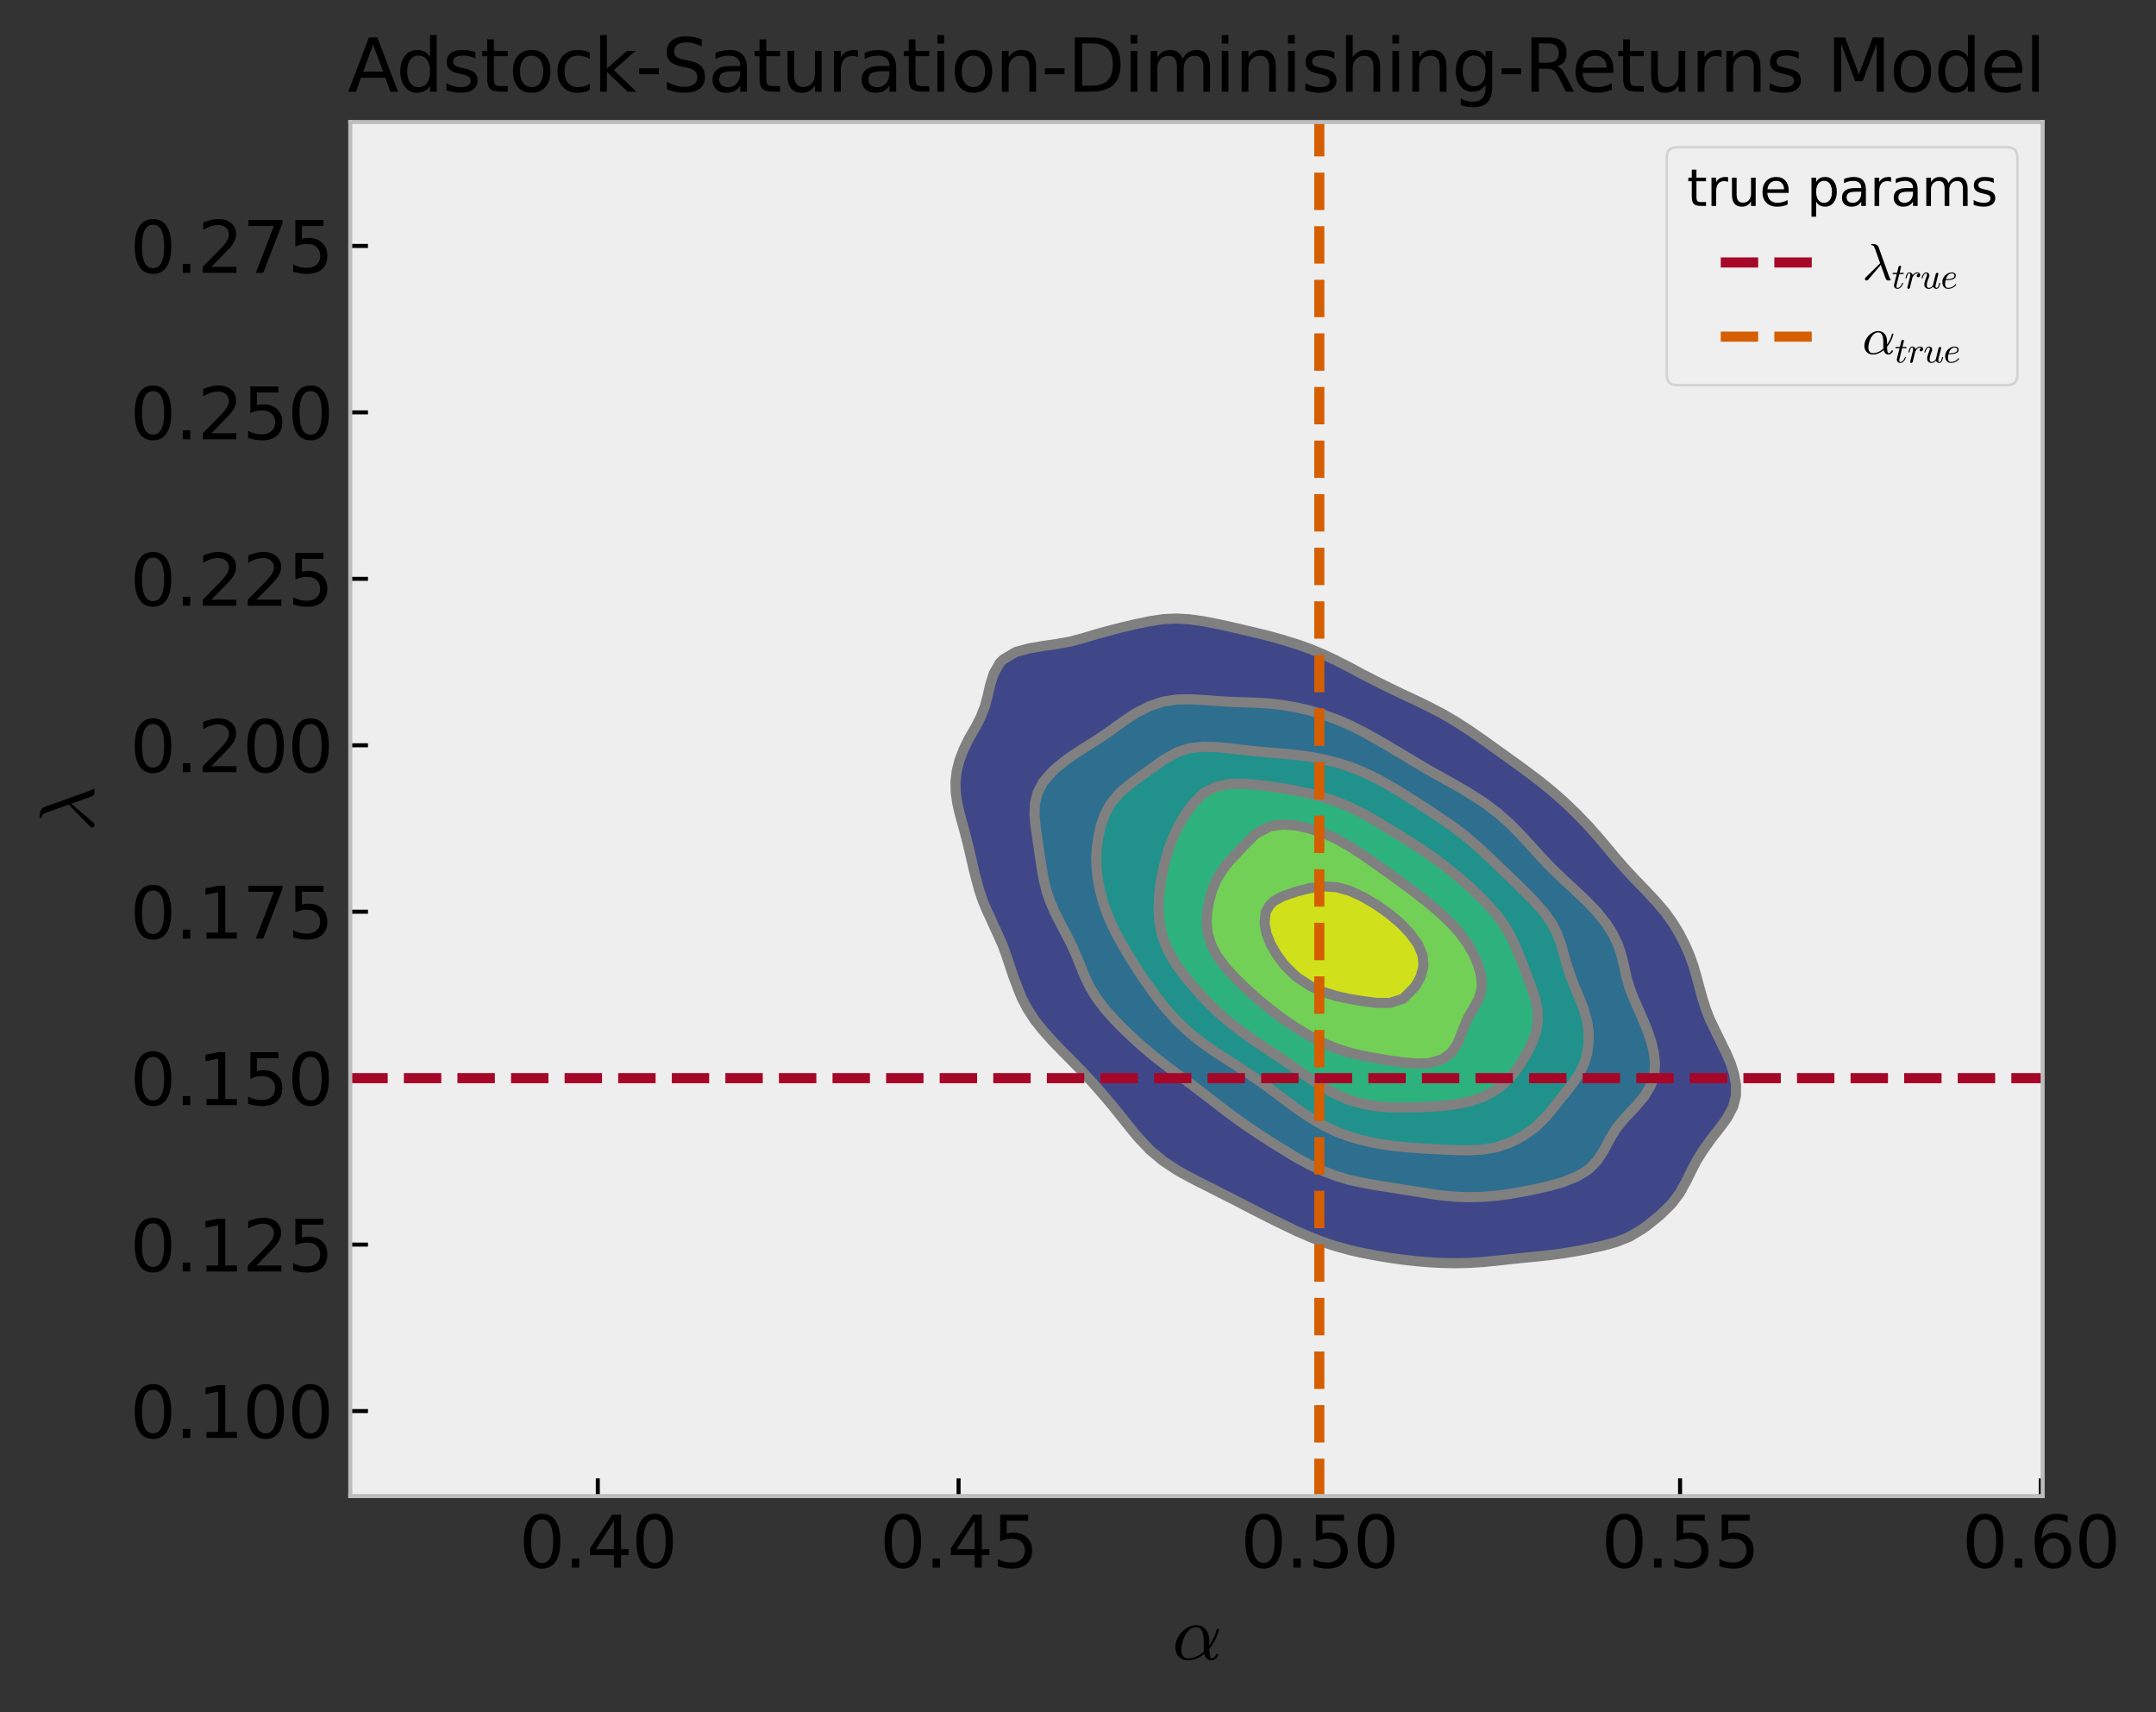 <?xml version="1.0" encoding="utf-8" standalone="no"?>
<!DOCTYPE svg PUBLIC "-//W3C//DTD SVG 1.1//EN"
  "http://www.w3.org/Graphics/SVG/1.1/DTD/svg11.dtd">
<svg xmlns:xlink="http://www.w3.org/1999/xlink" width="426.519pt" height="338.708pt" viewBox="0 0 426.519 338.708" xmlns="http://www.w3.org/2000/svg" version="1.1">
 <rect x="0" y="0" width="426.519" height="338.708" fill="#333333" stroke="none"/>
 <defs>
  <style type="text/css">*{stroke-linejoin: round; stroke-linecap: butt}</style>
 </defs>
 <g id="figure_1">
  <g id="patch_1">
   <path d="M 0 338.708 
L 426.519 338.708 
L 426.519 0 
L 0 0 
L 0 338.708 
z
" style="fill: none"/>
  </g>
  <g id="axes_1">
   <g id="patch_2">
    <path d="M 69.297 295.942 
L 404.097 295.942 
L 404.097 24.142 
L 69.297 24.142 
z
" style="fill: #eeeeee"/>
   </g>
   <g id="PathCollection_1">
    <path d="M 69.297 293.802 
L 69.297 291.661 
L 69.297 289.521 
L 69.297 287.381 
L 69.297 285.241 
L 69.297 283.101 
L 69.297 280.961 
L 69.297 278.82 
L 69.297 276.68 
L 69.297 274.54 
L 69.297 272.4 
L 69.297 270.26 
L 69.297 268.12 
L 69.297 265.98 
L 69.297 263.839 
L 69.297 261.699 
L 69.297 259.559 
L 69.297 257.419 
L 69.297 255.279 
L 69.297 253.139 
L 69.297 250.998 
L 69.297 248.858 
L 69.297 246.718 
L 69.297 244.578 
L 69.297 242.438 
L 69.297 240.298 
L 69.297 238.157 
L 69.297 236.017 
L 69.297 233.877 
L 69.297 231.737 
L 69.297 229.597 
L 69.297 227.457 
L 69.297 225.317 
L 69.297 223.176 
L 69.297 221.036 
L 69.297 218.896 
L 69.297 216.756 
L 69.297 214.616 
L 69.297 212.476 
L 69.297 210.335 
L 69.297 208.195 
L 69.297 206.055 
L 69.297 203.915 
L 69.297 201.775 
L 69.297 199.635 
L 69.297 197.495 
L 69.297 195.354 
L 69.297 193.214 
L 69.297 191.074 
L 69.297 188.934 
L 69.297 186.794 
L 69.297 184.654 
L 69.297 182.513 
L 69.297 180.373 
L 69.297 178.233 
L 69.297 176.093 
L 69.297 173.953 
L 69.297 171.813 
L 69.297 169.672 
L 69.297 167.532 
L 69.297 165.392 
L 69.297 163.252 
L 69.297 161.112 
L 69.297 158.972 
L 69.297 156.832 
L 69.297 154.691 
L 69.297 152.551 
L 69.297 150.411 
L 69.297 148.271 
L 69.297 146.131 
L 69.297 143.991 
L 69.297 141.85 
L 69.297 139.71 
L 69.297 137.57 
L 69.297 135.43 
L 69.297 133.29 
L 69.297 131.15 
L 69.297 129.009 
L 69.297 126.869 
L 69.297 124.729 
L 69.297 122.589 
L 69.297 120.449 
L 69.297 118.309 
L 69.297 116.169 
L 69.297 114.028 
L 69.297 111.888 
L 69.297 109.748 
L 69.297 107.608 
L 69.297 105.468 
L 69.297 103.328 
L 69.297 101.187 
L 69.297 99.047 
L 69.297 96.907 
L 69.297 94.767 
L 69.297 92.627 
L 69.297 90.487 
L 69.297 88.346 
L 69.297 86.206 
L 69.297 84.066 
L 69.297 81.926 
L 69.297 79.786 
L 69.297 77.646 
L 69.297 75.506 
L 69.297 73.365 
L 69.297 71.225 
L 69.297 69.085 
L 69.297 66.945 
L 69.297 64.805 
L 69.297 62.665 
L 69.297 60.524 
L 69.297 58.384 
L 69.297 56.244 
L 69.297 54.104 
L 69.297 51.964 
L 69.297 49.824 
L 69.297 47.683 
L 69.297 45.543 
L 69.297 43.403 
L 69.297 41.263 
L 69.297 39.123 
L 69.297 36.983 
L 69.297 34.843 
L 69.297 32.702 
L 69.297 30.562 
L 69.297 28.422 
L 69.297 26.282 
L 69.297 24.142 
L 71.933 24.142 
L 74.569 24.142 
L 77.205 24.142 
L 79.841 24.142 
L 82.478 24.142 
L 85.114 24.142 
L 87.75 24.142 
L 90.386 24.142 
L 93.023 24.142 
L 95.659 24.142 
L 98.295 24.142 
L 100.931 24.142 
L 103.567 24.142 
L 106.204 24.142 
L 108.84 24.142 
L 111.476 24.142 
L 114.112 24.142 
L 116.749 24.142 
L 119.385 24.142 
L 122.021 24.142 
L 124.657 24.142 
L 127.293 24.142 
L 129.93 24.142 
L 132.566 24.142 
L 135.202 24.142 
L 137.838 24.142 
L 140.475 24.142 
L 143.111 24.142 
L 145.747 24.142 
L 148.383 24.142 
L 151.019 24.142 
L 153.656 24.142 
L 156.292 24.142 
L 158.928 24.142 
L 161.564 24.142 
L 164.201 24.142 
L 166.837 24.142 
L 169.473 24.142 
L 172.109 24.142 
L 174.745 24.142 
L 177.382 24.142 
L 180.018 24.142 
L 182.654 24.142 
L 185.29 24.142 
L 187.926 24.142 
L 190.563 24.142 
L 193.199 24.142 
L 195.835 24.142 
L 198.471 24.142 
L 201.108 24.142 
L 203.744 24.142 
L 206.38 24.142 
L 209.016 24.142 
L 211.652 24.142 
L 214.289 24.142 
L 216.925 24.142 
L 219.561 24.142 
L 222.197 24.142 
L 224.834 24.142 
L 227.47 24.142 
L 230.106 24.142 
L 232.742 24.142 
L 235.378 24.142 
L 238.015 24.142 
L 240.651 24.142 
L 243.287 24.142 
L 245.923 24.142 
L 248.56 24.142 
L 251.196 24.142 
L 253.832 24.142 
L 256.468 24.142 
L 259.104 24.142 
L 261.741 24.142 
L 264.377 24.142 
L 267.013 24.142 
L 269.649 24.142 
L 272.286 24.142 
L 274.922 24.142 
L 277.558 24.142 
L 280.194 24.142 
L 282.83 24.142 
L 285.467 24.142 
L 288.103 24.142 
L 290.739 24.142 
L 293.375 24.142 
L 296.012 24.142 
L 298.648 24.142 
L 301.284 24.142 
L 303.92 24.142 
L 306.556 24.142 
L 309.193 24.142 
L 311.829 24.142 
L 314.465 24.142 
L 317.101 24.142 
L 319.738 24.142 
L 322.374 24.142 
L 325.01 24.142 
L 327.646 24.142 
L 330.282 24.142 
L 332.919 24.142 
L 335.555 24.142 
L 338.191 24.142 
L 340.827 24.142 
L 343.463 24.142 
L 346.1 24.142 
L 348.736 24.142 
L 351.372 24.142 
L 354.008 24.142 
L 356.645 24.142 
L 359.281 24.142 
L 361.917 24.142 
L 364.553 24.142 
L 367.189 24.142 
L 369.826 24.142 
L 372.462 24.142 
L 375.098 24.142 
L 377.734 24.142 
L 380.371 24.142 
L 383.007 24.142 
L 385.643 24.142 
L 388.279 24.142 
L 390.915 24.142 
L 393.552 24.142 
L 396.188 24.142 
L 398.824 24.142 
L 401.46 24.142 
L 404.097 24.142 
L 404.097 26.282 
L 404.097 28.422 
L 404.097 30.562 
L 404.097 32.702 
L 404.097 34.843 
L 404.097 36.983 
L 404.097 39.123 
L 404.097 41.263 
L 404.097 43.403 
L 404.097 45.543 
L 404.097 47.683 
L 404.097 49.824 
L 404.097 51.964 
L 404.097 54.104 
L 404.097 56.244 
L 404.097 58.384 
L 404.097 60.524 
L 404.097 62.665 
L 404.097 64.805 
L 404.097 66.945 
L 404.097 69.085 
L 404.097 71.225 
L 404.097 73.365 
L 404.097 75.506 
L 404.097 77.646 
L 404.097 79.786 
L 404.097 81.926 
L 404.097 84.066 
L 404.097 86.206 
L 404.097 88.346 
L 404.097 90.487 
L 404.097 92.627 
L 404.097 94.767 
L 404.097 96.907 
L 404.097 99.047 
L 404.097 101.187 
L 404.097 103.328 
L 404.097 105.468 
L 404.097 107.608 
L 404.097 109.748 
L 404.097 111.888 
L 404.097 114.028 
L 404.097 116.169 
L 404.097 118.309 
L 404.097 120.449 
L 404.097 122.589 
L 404.097 124.729 
L 404.097 126.869 
L 404.097 129.009 
L 404.097 131.15 
L 404.097 133.29 
L 404.097 135.43 
L 404.097 137.57 
L 404.097 139.71 
L 404.097 141.85 
L 404.097 143.991 
L 404.097 146.131 
L 404.097 148.271 
L 404.097 150.411 
L 404.097 152.551 
L 404.097 154.691 
L 404.097 156.832 
L 404.097 158.972 
L 404.097 161.112 
L 404.097 163.252 
L 404.097 165.392 
L 404.097 167.532 
L 404.097 169.672 
L 404.097 171.813 
L 404.097 173.953 
L 404.097 176.093 
L 404.097 178.233 
L 404.097 180.373 
L 404.097 182.513 
L 404.097 184.654 
L 404.097 186.794 
L 404.097 188.934 
L 404.097 191.074 
L 404.097 193.214 
L 404.097 195.354 
L 404.097 197.495 
L 404.097 199.635 
L 404.097 201.775 
L 404.097 203.915 
L 404.097 206.055 
L 404.097 208.195 
L 404.097 210.335 
L 404.097 212.476 
L 404.097 214.616 
L 404.097 216.756 
L 404.097 218.896 
L 404.097 221.036 
L 404.097 223.176 
L 404.097 225.317 
L 404.097 227.457 
L 404.097 229.597 
L 404.097 231.737 
L 404.097 233.877 
L 404.097 236.017 
L 404.097 238.157 
L 404.097 240.298 
L 404.097 242.438 
L 404.097 244.578 
L 404.097 246.718 
L 404.097 248.858 
L 404.097 250.998 
L 404.097 253.139 
L 404.097 255.279 
L 404.097 257.419 
L 404.097 259.559 
L 404.097 261.699 
L 404.097 263.839 
L 404.097 265.98 
L 404.097 268.12 
L 404.097 270.26 
L 404.097 272.4 
L 404.097 274.54 
L 404.097 276.68 
L 404.097 278.82 
L 404.097 280.961 
L 404.097 283.101 
L 404.097 285.241 
L 404.097 287.381 
L 404.097 289.521 
L 404.097 291.661 
L 404.097 293.802 
L 404.097 295.942 
L 401.46 295.942 
L 398.824 295.942 
L 396.188 295.942 
L 393.552 295.942 
L 390.915 295.942 
L 388.279 295.942 
L 385.643 295.942 
L 383.007 295.942 
L 380.371 295.942 
L 377.734 295.942 
L 375.098 295.942 
L 372.462 295.942 
L 369.826 295.942 
L 367.189 295.942 
L 364.553 295.942 
L 361.917 295.942 
L 359.281 295.942 
L 356.645 295.942 
L 354.008 295.942 
L 351.372 295.942 
L 348.736 295.942 
L 346.1 295.942 
L 343.463 295.942 
L 340.827 295.942 
L 338.191 295.942 
L 335.555 295.942 
L 332.919 295.942 
L 330.282 295.942 
L 327.646 295.942 
L 325.01 295.942 
L 322.374 295.942 
L 319.738 295.942 
L 317.101 295.942 
L 314.465 295.942 
L 311.829 295.942 
L 309.193 295.942 
L 306.556 295.942 
L 303.92 295.942 
L 301.284 295.942 
L 298.648 295.942 
L 296.012 295.942 
L 293.375 295.942 
L 290.739 295.942 
L 288.103 295.942 
L 285.467 295.942 
L 282.83 295.942 
L 280.194 295.942 
L 277.558 295.942 
L 274.922 295.942 
L 272.286 295.942 
L 269.649 295.942 
L 267.013 295.942 
L 264.377 295.942 
L 261.741 295.942 
L 259.104 295.942 
L 256.468 295.942 
L 253.832 295.942 
L 251.196 295.942 
L 248.56 295.942 
L 245.923 295.942 
L 243.287 295.942 
L 240.651 295.942 
L 238.015 295.942 
L 235.378 295.942 
L 232.742 295.942 
L 230.106 295.942 
L 227.47 295.942 
L 224.834 295.942 
L 222.197 295.942 
L 219.561 295.942 
L 216.925 295.942 
L 214.289 295.942 
L 211.652 295.942 
L 209.016 295.942 
L 206.38 295.942 
L 203.744 295.942 
L 201.108 295.942 
L 198.471 295.942 
L 195.835 295.942 
L 193.199 295.942 
L 190.563 295.942 
L 187.926 295.942 
L 185.29 295.942 
L 182.654 295.942 
L 180.018 295.942 
L 177.382 295.942 
L 174.745 295.942 
L 172.109 295.942 
L 169.473 295.942 
L 166.837 295.942 
L 164.201 295.942 
L 161.564 295.942 
L 158.928 295.942 
L 156.292 295.942 
L 153.656 295.942 
L 151.019 295.942 
L 148.383 295.942 
L 145.747 295.942 
L 143.111 295.942 
L 140.475 295.942 
L 137.838 295.942 
L 135.202 295.942 
L 132.566 295.942 
L 129.93 295.942 
L 127.293 295.942 
L 124.657 295.942 
L 122.021 295.942 
L 119.385 295.942 
L 116.749 295.942 
L 114.112 295.942 
L 111.476 295.942 
L 108.84 295.942 
L 106.204 295.942 
L 103.567 295.942 
L 100.931 295.942 
L 98.295 295.942 
L 95.659 295.942 
L 93.023 295.942 
L 90.386 295.942 
L 87.75 295.942 
L 85.114 295.942 
L 82.478 295.942 
L 79.841 295.942 
L 77.205 295.942 
L 74.569 295.942 
L 71.933 295.942 
L 69.297 295.942 
L 69.297 293.802 
z
M 190.563 163.506 
L 191.068 165.392 
L 191.601 167.532 
L 192.104 169.672 
L 192.589 171.813 
L 193.127 173.953 
L 193.199 174.192 
L 193.714 176.093 
L 194.436 178.233 
L 195.343 180.373 
L 195.835 181.384 
L 196.332 182.513 
L 197.307 184.654 
L 198.268 186.794 
L 198.471 187.292 
L 199.066 188.934 
L 199.773 191.074 
L 200.493 193.214 
L 201.108 194.822 
L 201.294 195.354 
L 202.166 197.495 
L 203.305 199.635 
L 203.744 200.318 
L 204.685 201.775 
L 206.38 203.897 
L 206.394 203.915 
L 208.32 206.055 
L 209.016 206.769 
L 210.396 208.195 
L 211.652 209.446 
L 212.512 210.335 
L 214.289 212.159 
L 214.584 212.476 
L 216.547 214.616 
L 216.925 215.036 
L 218.406 216.756 
L 219.561 218.113 
L 220.219 218.896 
L 221.941 221.036 
L 222.197 221.364 
L 223.639 223.176 
L 224.834 224.63 
L 225.436 225.317 
L 227.47 227.45 
L 227.477 227.457 
L 230.016 229.597 
L 230.106 229.663 
L 232.742 231.408 
L 233.291 231.737 
L 235.378 232.877 
L 237.296 233.877 
L 238.015 234.229 
L 240.651 235.555 
L 241.535 236.017 
L 243.287 236.897 
L 245.737 238.157 
L 245.923 238.253 
L 248.56 239.618 
L 249.911 240.298 
L 251.196 240.961 
L 253.832 242.248 
L 254.241 242.438 
L 256.468 243.523 
L 258.918 244.578 
L 259.104 244.663 
L 261.741 245.706 
L 264.377 246.554 
L 264.987 246.718 
L 267.013 247.28 
L 269.649 247.872 
L 272.286 248.373 
L 274.922 248.812 
L 275.259 248.858 
L 277.558 249.184 
L 280.194 249.479 
L 282.83 249.7 
L 285.467 249.838 
L 288.103 249.88 
L 290.739 249.817 
L 293.375 249.643 
L 296.012 249.387 
L 298.648 249.099 
L 300.927 248.858 
L 301.284 248.823 
L 303.92 248.564 
L 306.556 248.287 
L 309.193 247.931 
L 311.829 247.501 
L 314.465 246.997 
L 315.683 246.718 
L 317.101 246.418 
L 319.738 245.691 
L 322.374 244.638 
L 322.485 244.578 
L 325.01 243.053 
L 325.856 242.438 
L 327.646 240.995 
L 328.485 240.298 
L 330.282 238.544 
L 330.672 238.157 
L 332.299 236.017 
L 332.919 234.86 
L 333.481 233.877 
L 334.535 231.737 
L 335.555 229.76 
L 335.643 229.597 
L 336.983 227.457 
L 338.191 225.773 
L 338.513 225.317 
L 340.18 223.176 
L 340.827 222.324 
L 341.745 221.036 
L 342.872 218.896 
L 343.419 216.756 
L 343.43 214.616 
L 343.052 212.476 
L 342.375 210.335 
L 341.455 208.195 
L 340.827 206.973 
L 340.404 206.055 
L 339.359 203.915 
L 338.317 201.775 
L 338.191 201.48 
L 337.478 199.635 
L 336.794 197.495 
L 336.202 195.354 
L 335.632 193.214 
L 335.555 192.965 
L 335.02 191.074 
L 334.249 188.934 
L 333.311 186.794 
L 332.919 186.041 
L 332.213 184.654 
L 330.918 182.513 
L 330.282 181.627 
L 329.378 180.373 
L 327.646 178.356 
L 327.54 178.233 
L 325.537 176.093 
L 325.01 175.553 
L 323.474 173.953 
L 322.374 172.781 
L 321.475 171.813 
L 319.738 169.817 
L 319.61 169.672 
L 317.822 167.532 
L 317.101 166.661 
L 316.008 165.392 
L 314.465 163.641 
L 314.109 163.252 
L 312.041 161.112 
L 311.829 160.897 
L 309.828 158.972 
L 309.193 158.384 
L 307.427 156.832 
L 306.556 156.093 
L 304.808 154.691 
L 303.92 153.989 
L 301.997 152.551 
L 301.284 152.015 
L 299.059 150.411 
L 298.648 150.109 
L 296.07 148.271 
L 296.012 148.228 
L 293.375 146.337 
L 293.073 146.131 
L 290.739 144.501 
L 289.948 143.991 
L 288.103 142.801 
L 286.489 141.85 
L 285.467 141.257 
L 282.83 139.875 
L 282.502 139.71 
L 280.194 138.583 
L 278.009 137.57 
L 277.558 137.363 
L 274.922 136.089 
L 273.576 135.43 
L 272.286 134.786 
L 269.649 133.435 
L 269.365 133.29 
L 267.013 132.012 
L 265.283 131.15 
L 264.377 130.673 
L 261.741 129.421 
L 260.726 129.009 
L 259.104 128.334 
L 256.468 127.406 
L 254.721 126.869 
L 253.832 126.588 
L 251.196 125.851 
L 248.56 125.198 
L 246.549 124.729 
L 245.923 124.573 
L 243.287 123.964 
L 240.651 123.394 
L 238.015 122.891 
L 235.87 122.589 
L 235.378 122.513 
L 232.742 122.353 
L 230.106 122.481 
L 229.393 122.589 
L 227.47 122.881 
L 224.834 123.427 
L 222.197 124.04 
L 219.561 124.715 
L 219.508 124.729 
L 216.925 125.441 
L 214.289 126.228 
L 211.894 126.869 
L 211.652 126.929 
L 209.016 127.399 
L 206.38 127.777 
L 203.744 128.223 
L 201.108 128.919 
L 200.888 129.009 
L 198.471 130.444 
L 197.773 131.15 
L 196.568 133.29 
L 195.898 135.43 
L 195.835 135.672 
L 195.412 137.57 
L 194.842 139.71 
L 194.002 141.85 
L 193.199 143.453 
L 192.902 143.991 
L 191.664 146.131 
L 190.624 148.271 
L 190.563 148.432 
L 189.808 150.411 
L 189.265 152.551 
L 189.019 154.691 
L 189.081 156.832 
L 189.395 158.972 
L 189.893 161.112 
L 190.489 163.252 
L 190.563 163.506 
z
" clip-path="url(#p31f94f3431)" style="fill: none"/>
   </g>
   <g id="PathCollection_2">
    <path d="M 190.489 163.252 
L 189.893 161.112 
L 189.395 158.972 
L 189.081 156.832 
L 189.019 154.691 
L 189.265 152.551 
L 189.808 150.411 
L 190.563 148.432 
L 190.624 148.271 
L 191.664 146.131 
L 192.902 143.991 
L 193.199 143.453 
L 194.002 141.85 
L 194.842 139.71 
L 195.412 137.57 
L 195.835 135.672 
L 195.898 135.43 
L 196.568 133.29 
L 197.773 131.15 
L 198.471 130.444 
L 200.888 129.009 
L 201.108 128.919 
L 203.744 128.223 
L 206.38 127.777 
L 209.016 127.399 
L 211.652 126.929 
L 211.894 126.869 
L 214.289 126.228 
L 216.925 125.441 
L 219.508 124.729 
L 219.561 124.715 
L 222.197 124.04 
L 224.834 123.427 
L 227.47 122.881 
L 229.393 122.589 
L 230.106 122.481 
L 232.742 122.353 
L 235.378 122.513 
L 235.87 122.589 
L 238.015 122.891 
L 240.651 123.394 
L 243.287 123.964 
L 245.923 124.573 
L 246.549 124.729 
L 248.56 125.198 
L 251.196 125.851 
L 253.832 126.588 
L 254.721 126.869 
L 256.468 127.406 
L 259.104 128.334 
L 260.726 129.009 
L 261.741 129.421 
L 264.377 130.673 
L 265.283 131.15 
L 267.013 132.012 
L 269.365 133.29 
L 269.649 133.435 
L 272.286 134.786 
L 273.576 135.43 
L 274.922 136.089 
L 277.558 137.363 
L 278.009 137.57 
L 280.194 138.583 
L 282.502 139.71 
L 282.83 139.875 
L 285.467 141.257 
L 286.489 141.85 
L 288.103 142.801 
L 289.948 143.991 
L 290.739 144.501 
L 293.073 146.131 
L 293.375 146.337 
L 296.012 148.228 
L 296.07 148.271 
L 298.648 150.109 
L 299.059 150.411 
L 301.284 152.015 
L 301.997 152.551 
L 303.92 153.989 
L 304.808 154.691 
L 306.556 156.093 
L 307.427 156.832 
L 309.193 158.384 
L 309.828 158.972 
L 311.829 160.897 
L 312.041 161.112 
L 314.109 163.252 
L 314.465 163.641 
L 316.008 165.392 
L 317.101 166.661 
L 317.822 167.532 
L 319.61 169.672 
L 319.738 169.817 
L 321.475 171.813 
L 322.374 172.781 
L 323.474 173.953 
L 325.01 175.553 
L 325.537 176.093 
L 327.54 178.233 
L 327.646 178.356 
L 329.378 180.373 
L 330.282 181.627 
L 330.918 182.513 
L 332.213 184.654 
L 332.919 186.041 
L 333.311 186.794 
L 334.249 188.934 
L 335.02 191.074 
L 335.555 192.965 
L 335.632 193.214 
L 336.202 195.354 
L 336.794 197.495 
L 337.478 199.635 
L 338.191 201.48 
L 338.317 201.775 
L 339.359 203.915 
L 340.404 206.055 
L 340.827 206.973 
L 341.455 208.195 
L 342.375 210.335 
L 343.052 212.476 
L 343.43 214.616 
L 343.419 216.756 
L 342.872 218.896 
L 341.745 221.036 
L 340.827 222.324 
L 340.18 223.176 
L 338.513 225.317 
L 338.191 225.773 
L 336.983 227.457 
L 335.643 229.597 
L 335.555 229.76 
L 334.535 231.737 
L 333.481 233.877 
L 332.919 234.86 
L 332.299 236.017 
L 330.672 238.157 
L 330.282 238.544 
L 328.485 240.298 
L 327.646 240.995 
L 325.856 242.438 
L 325.01 243.053 
L 322.485 244.578 
L 322.374 244.638 
L 319.738 245.691 
L 317.101 246.418 
L 315.683 246.718 
L 314.465 246.997 
L 311.829 247.501 
L 309.193 247.931 
L 306.556 248.287 
L 303.92 248.564 
L 301.284 248.823 
L 300.927 248.858 
L 298.648 249.099 
L 296.012 249.387 
L 293.375 249.643 
L 290.739 249.817 
L 288.103 249.88 
L 285.467 249.838 
L 282.83 249.7 
L 280.194 249.479 
L 277.558 249.184 
L 275.259 248.858 
L 274.922 248.812 
L 272.286 248.373 
L 269.649 247.872 
L 267.013 247.28 
L 264.987 246.718 
L 264.377 246.554 
L 261.741 245.706 
L 259.104 244.663 
L 258.918 244.578 
L 256.468 243.523 
L 254.241 242.438 
L 253.832 242.248 
L 251.196 240.961 
L 249.911 240.298 
L 248.56 239.618 
L 245.923 238.253 
L 245.737 238.157 
L 243.287 236.897 
L 241.535 236.017 
L 240.651 235.555 
L 238.015 234.229 
L 237.296 233.877 
L 235.378 232.877 
L 233.291 231.737 
L 232.742 231.408 
L 230.106 229.663 
L 230.016 229.597 
L 227.477 227.457 
L 227.47 227.45 
L 225.436 225.317 
L 224.834 224.63 
L 223.639 223.176 
L 222.197 221.364 
L 221.941 221.036 
L 220.219 218.896 
L 219.561 218.113 
L 218.406 216.756 
L 216.925 215.036 
L 216.547 214.616 
L 214.584 212.476 
L 214.289 212.159 
L 212.512 210.335 
L 211.652 209.446 
L 210.396 208.195 
L 209.016 206.769 
L 208.32 206.055 
L 206.394 203.915 
L 206.38 203.897 
L 204.685 201.775 
L 203.744 200.318 
L 203.305 199.635 
L 202.166 197.495 
L 201.294 195.354 
L 201.108 194.822 
L 200.493 193.214 
L 199.773 191.074 
L 199.066 188.934 
L 198.471 187.292 
L 198.268 186.794 
L 197.307 184.654 
L 196.332 182.513 
L 195.835 181.384 
L 195.343 180.373 
L 194.436 178.233 
L 193.714 176.093 
L 193.199 174.192 
L 193.127 173.953 
L 192.589 171.813 
L 192.104 169.672 
L 191.601 167.532 
L 191.068 165.392 
L 190.563 163.506 
z
M 206.38 173.399 
L 206.477 173.953 
L 206.985 176.093 
L 207.694 178.233 
L 208.628 180.373 
L 209.016 181.133 
L 209.698 182.513 
L 210.837 184.654 
L 211.652 186.242 
L 211.931 186.794 
L 212.886 188.934 
L 213.755 191.074 
L 214.289 192.398 
L 214.622 193.214 
L 215.656 195.354 
L 216.925 197.397 
L 216.986 197.495 
L 218.618 199.635 
L 219.561 200.694 
L 220.521 201.775 
L 222.197 203.471 
L 222.638 203.915 
L 224.834 205.973 
L 224.922 206.055 
L 227.389 208.195 
L 227.47 208.265 
L 230.06 210.335 
L 230.106 210.373 
L 232.742 212.352 
L 232.918 212.476 
L 235.378 214.302 
L 235.82 214.616 
L 238.015 216.301 
L 238.629 216.756 
L 240.651 218.324 
L 241.407 218.896 
L 243.287 220.331 
L 244.241 221.036 
L 245.923 222.239 
L 247.278 223.176 
L 248.56 224.041 
L 250.524 225.317 
L 251.196 225.753 
L 253.832 227.394 
L 253.938 227.457 
L 256.468 228.995 
L 257.591 229.597 
L 259.104 230.422 
L 261.741 231.622 
L 262.047 231.737 
L 264.377 232.646 
L 267.013 233.414 
L 269.169 233.877 
L 269.649 233.987 
L 272.286 234.469 
L 274.922 234.884 
L 277.558 235.298 
L 280.194 235.727 
L 282.087 236.017 
L 282.83 236.145 
L 285.467 236.504 
L 288.103 236.741 
L 290.739 236.815 
L 293.375 236.743 
L 296.012 236.526 
L 298.648 236.178 
L 299.536 236.017 
L 301.284 235.725 
L 303.92 235.194 
L 306.556 234.582 
L 309.085 233.877 
L 309.193 233.844 
L 311.829 232.797 
L 313.66 231.737 
L 314.465 231.125 
L 315.957 229.597 
L 317.101 227.864 
L 317.338 227.457 
L 318.466 225.317 
L 319.738 223.227 
L 319.771 223.176 
L 321.554 221.036 
L 322.374 220.173 
L 323.571 218.896 
L 325.01 217.21 
L 325.375 216.756 
L 326.625 214.616 
L 327.278 212.476 
L 327.407 210.335 
L 327.17 208.195 
L 326.661 206.055 
L 325.941 203.915 
L 325.072 201.775 
L 325.01 201.637 
L 324.127 199.635 
L 323.191 197.495 
L 322.374 195.396 
L 322.358 195.354 
L 321.753 193.214 
L 321.284 191.074 
L 320.77 188.934 
L 320.054 186.794 
L 319.738 186.165 
L 319.014 184.654 
L 317.634 182.513 
L 317.101 181.863 
L 315.91 180.373 
L 314.465 178.874 
L 313.855 178.233 
L 311.829 176.318 
L 311.593 176.093 
L 309.271 173.953 
L 309.193 173.879 
L 307.049 171.813 
L 306.556 171.313 
L 305.001 169.672 
L 303.92 168.491 
L 303.057 167.532 
L 301.284 165.593 
L 301.098 165.392 
L 299.02 163.252 
L 298.648 162.902 
L 296.641 161.112 
L 296.012 160.6 
L 293.845 158.972 
L 293.375 158.644 
L 290.739 156.952 
L 290.538 156.832 
L 288.103 155.401 
L 286.838 154.691 
L 285.467 153.918 
L 283.013 152.551 
L 282.83 152.447 
L 280.194 150.902 
L 279.362 150.411 
L 277.558 149.317 
L 275.788 148.271 
L 274.922 147.737 
L 272.286 146.215 
L 272.127 146.131 
L 269.649 144.74 
L 268.093 143.991 
L 267.013 143.44 
L 264.377 142.304 
L 263.085 141.85 
L 261.741 141.344 
L 259.104 140.55 
L 256.468 139.933 
L 255.117 139.71 
L 253.832 139.475 
L 251.196 139.168 
L 248.56 139.006 
L 245.923 138.924 
L 243.287 138.828 
L 240.651 138.658 
L 238.015 138.457 
L 235.378 138.321 
L 232.742 138.383 
L 230.106 138.786 
L 227.47 139.663 
L 227.37 139.71 
L 224.834 140.991 
L 223.487 141.85 
L 222.197 142.729 
L 220.445 143.991 
L 219.561 144.621 
L 217.363 146.131 
L 216.925 146.414 
L 214.289 148.062 
L 213.964 148.271 
L 211.652 149.795 
L 210.821 150.411 
L 209.016 151.858 
L 208.263 152.551 
L 206.38 154.673 
L 206.367 154.691 
L 205.26 156.832 
L 204.739 158.972 
L 204.655 161.112 
L 204.84 163.252 
L 205.146 165.392 
L 205.457 167.532 
L 205.77 169.672 
L 206.09 171.813 
z
" clip-path="url(#p31f94f3431)" style="fill: #3f4788"/>
   </g>
   <g id="PathCollection_3">
    <path d="M 206.09 171.813 
L 205.77 169.672 
L 205.457 167.532 
L 205.146 165.392 
L 204.84 163.252 
L 204.655 161.112 
L 204.739 158.972 
L 205.26 156.832 
L 206.367 154.691 
L 206.38 154.673 
L 208.263 152.551 
L 209.016 151.858 
L 210.821 150.411 
L 211.652 149.795 
L 213.964 148.271 
L 214.289 148.062 
L 216.925 146.414 
L 217.363 146.131 
L 219.561 144.621 
L 220.445 143.991 
L 222.197 142.729 
L 223.487 141.85 
L 224.834 140.991 
L 227.37 139.71 
L 227.47 139.663 
L 230.106 138.786 
L 232.742 138.383 
L 235.378 138.321 
L 238.015 138.457 
L 240.651 138.658 
L 243.287 138.828 
L 245.923 138.924 
L 248.56 139.006 
L 251.196 139.168 
L 253.832 139.475 
L 255.117 139.71 
L 256.468 139.933 
L 259.104 140.55 
L 261.741 141.344 
L 263.085 141.85 
L 264.377 142.304 
L 267.013 143.44 
L 268.093 143.991 
L 269.649 144.74 
L 272.127 146.131 
L 272.286 146.215 
L 274.922 147.737 
L 275.788 148.271 
L 277.558 149.317 
L 279.362 150.411 
L 280.194 150.902 
L 282.83 152.447 
L 283.013 152.551 
L 285.467 153.918 
L 286.838 154.691 
L 288.103 155.401 
L 290.538 156.832 
L 290.739 156.952 
L 293.375 158.644 
L 293.845 158.972 
L 296.012 160.6 
L 296.641 161.112 
L 298.648 162.902 
L 299.02 163.252 
L 301.098 165.392 
L 301.284 165.593 
L 303.057 167.532 
L 303.92 168.491 
L 305.001 169.672 
L 306.556 171.313 
L 307.049 171.813 
L 309.193 173.879 
L 309.271 173.953 
L 311.593 176.093 
L 311.829 176.318 
L 313.855 178.233 
L 314.465 178.874 
L 315.91 180.373 
L 317.101 181.863 
L 317.634 182.513 
L 319.014 184.654 
L 319.738 186.165 
L 320.054 186.794 
L 320.77 188.934 
L 321.284 191.074 
L 321.753 193.214 
L 322.358 195.354 
L 322.374 195.396 
L 323.191 197.495 
L 324.127 199.635 
L 325.01 201.637 
L 325.072 201.775 
L 325.941 203.915 
L 326.661 206.055 
L 327.17 208.195 
L 327.407 210.335 
L 327.278 212.476 
L 326.625 214.616 
L 325.375 216.756 
L 325.01 217.21 
L 323.571 218.896 
L 322.374 220.173 
L 321.554 221.036 
L 319.771 223.176 
L 319.738 223.227 
L 318.466 225.317 
L 317.338 227.457 
L 317.101 227.864 
L 315.957 229.597 
L 314.465 231.125 
L 313.66 231.737 
L 311.829 232.797 
L 309.193 233.844 
L 309.085 233.877 
L 306.556 234.582 
L 303.92 235.194 
L 301.284 235.725 
L 299.536 236.017 
L 298.648 236.178 
L 296.012 236.526 
L 293.375 236.743 
L 290.739 236.815 
L 288.103 236.741 
L 285.467 236.504 
L 282.83 236.145 
L 282.087 236.017 
L 280.194 235.727 
L 277.558 235.298 
L 274.922 234.884 
L 272.286 234.469 
L 269.649 233.987 
L 269.169 233.877 
L 267.013 233.414 
L 264.377 232.646 
L 262.047 231.737 
L 261.741 231.622 
L 259.104 230.422 
L 257.591 229.597 
L 256.468 228.995 
L 253.938 227.457 
L 253.832 227.394 
L 251.196 225.753 
L 250.524 225.317 
L 248.56 224.041 
L 247.278 223.176 
L 245.923 222.239 
L 244.241 221.036 
L 243.287 220.331 
L 241.407 218.896 
L 240.651 218.324 
L 238.629 216.756 
L 238.015 216.301 
L 235.82 214.616 
L 235.378 214.302 
L 232.918 212.476 
L 232.742 212.352 
L 230.106 210.373 
L 230.06 210.335 
L 227.47 208.265 
L 227.389 208.195 
L 224.922 206.055 
L 224.834 205.973 
L 222.638 203.915 
L 222.197 203.471 
L 220.521 201.775 
L 219.561 200.694 
L 218.618 199.635 
L 216.986 197.495 
L 216.925 197.397 
L 215.656 195.354 
L 214.622 193.214 
L 214.289 192.398 
L 213.755 191.074 
L 212.886 188.934 
L 211.931 186.794 
L 211.652 186.242 
L 210.837 184.654 
L 209.698 182.513 
L 209.016 181.133 
L 208.628 180.373 
L 207.694 178.233 
L 206.985 176.093 
L 206.477 173.953 
L 206.38 173.399 
z
M 216.925 171.592 
L 216.932 171.813 
L 217.191 173.953 
L 217.595 176.093 
L 218.163 178.233 
L 218.875 180.373 
L 219.561 182.018 
L 219.758 182.513 
L 220.805 184.654 
L 221.972 186.794 
L 222.197 187.166 
L 223.231 188.934 
L 224.575 191.074 
L 224.834 191.469 
L 225.963 193.214 
L 227.468 195.354 
L 227.47 195.357 
L 229.004 197.495 
L 230.106 198.869 
L 230.722 199.635 
L 232.653 201.775 
L 232.742 201.863 
L 234.882 203.915 
L 235.378 204.336 
L 237.497 206.055 
L 238.015 206.436 
L 240.553 208.195 
L 240.651 208.26 
L 243.287 209.963 
L 243.876 210.335 
L 245.923 211.667 
L 247.159 212.476 
L 248.56 213.444 
L 250.224 214.616 
L 251.196 215.333 
L 253.1 216.756 
L 253.832 217.307 
L 255.972 218.896 
L 256.468 219.253 
L 259.104 221.032 
L 259.111 221.036 
L 261.741 222.586 
L 262.951 223.176 
L 264.377 223.861 
L 267.013 224.853 
L 268.642 225.317 
L 269.649 225.611 
L 272.286 226.176 
L 274.922 226.582 
L 277.558 226.881 
L 280.194 227.101 
L 282.83 227.265 
L 285.467 227.397 
L 286.862 227.457 
L 288.103 227.511 
L 290.739 227.543 
L 292.436 227.457 
L 293.375 227.401 
L 296.012 226.936 
L 298.648 226.057 
L 300.186 225.317 
L 301.284 224.714 
L 303.474 223.176 
L 303.92 222.822 
L 305.697 221.036 
L 306.556 220.075 
L 307.484 218.896 
L 309.183 216.756 
L 309.193 216.743 
L 310.92 214.616 
L 311.829 213.3 
L 312.397 212.476 
L 313.423 210.335 
L 314.019 208.195 
L 314.289 206.055 
L 314.259 203.915 
L 313.929 201.775 
L 313.312 199.635 
L 312.484 197.495 
L 311.829 195.981 
L 311.572 195.354 
L 310.744 193.214 
L 310.031 191.074 
L 309.411 188.934 
L 309.193 188.164 
L 308.814 186.794 
L 308.051 184.654 
L 306.908 182.513 
L 306.556 182.035 
L 305.369 180.373 
L 303.92 178.751 
L 303.465 178.233 
L 301.343 176.093 
L 301.284 176.036 
L 299.148 173.953 
L 298.648 173.463 
L 296.931 171.813 
L 296.012 170.905 
L 294.714 169.672 
L 293.375 168.406 
L 292.404 167.532 
L 290.739 166.088 
L 289.889 165.392 
L 288.103 164.022 
L 287.052 163.252 
L 285.467 162.155 
L 283.932 161.112 
L 282.83 160.399 
L 280.651 158.972 
L 280.194 158.684 
L 277.558 157.014 
L 277.261 156.832 
L 274.922 155.427 
L 273.603 154.691 
L 272.286 153.971 
L 269.649 152.707 
L 269.253 152.551 
L 267.013 151.667 
L 264.377 150.835 
L 262.612 150.411 
L 261.741 150.194 
L 259.104 149.698 
L 256.468 149.347 
L 253.832 149.094 
L 251.196 148.87 
L 248.56 148.633 
L 245.923 148.353 
L 245.197 148.271 
L 243.287 148.042 
L 240.651 147.785 
L 238.015 147.715 
L 235.378 148.004 
L 234.458 148.271 
L 232.742 148.862 
L 230.106 150.368 
L 230.042 150.411 
L 227.47 152.265 
L 227.065 152.551 
L 224.834 154.154 
L 224.071 154.691 
L 222.197 156.229 
L 221.519 156.832 
L 219.714 158.972 
L 219.561 159.244 
L 218.556 161.112 
L 217.799 163.252 
L 217.316 165.392 
L 216.993 167.532 
L 216.925 168.619 
L 216.865 169.672 
z
" clip-path="url(#p31f94f3431)" style="fill: #2e6e8e"/>
   </g>
   <g id="PathCollection_4">
    <path d="M 216.865 169.672 
L 216.925 168.619 
L 216.993 167.532 
L 217.316 165.392 
L 217.799 163.252 
L 218.556 161.112 
L 219.561 159.244 
L 219.714 158.972 
L 221.519 156.832 
L 222.197 156.229 
L 224.071 154.691 
L 224.834 154.154 
L 227.065 152.551 
L 227.47 152.265 
L 230.042 150.411 
L 230.106 150.368 
L 232.742 148.862 
L 234.458 148.271 
L 235.378 148.004 
L 238.015 147.715 
L 240.651 147.785 
L 243.287 148.042 
L 245.197 148.271 
L 245.923 148.353 
L 248.56 148.633 
L 251.196 148.87 
L 253.832 149.094 
L 256.468 149.347 
L 259.104 149.698 
L 261.741 150.194 
L 262.612 150.411 
L 264.377 150.835 
L 267.013 151.667 
L 269.253 152.551 
L 269.649 152.707 
L 272.286 153.971 
L 273.603 154.691 
L 274.922 155.427 
L 277.261 156.832 
L 277.558 157.014 
L 280.194 158.684 
L 280.651 158.972 
L 282.83 160.399 
L 283.932 161.112 
L 285.467 162.155 
L 287.052 163.252 
L 288.103 164.022 
L 289.889 165.392 
L 290.739 166.088 
L 292.404 167.532 
L 293.375 168.406 
L 294.714 169.672 
L 296.012 170.905 
L 296.931 171.813 
L 298.648 173.463 
L 299.148 173.953 
L 301.284 176.036 
L 301.343 176.093 
L 303.465 178.233 
L 303.92 178.751 
L 305.369 180.373 
L 306.556 182.035 
L 306.908 182.513 
L 308.051 184.654 
L 308.814 186.794 
L 309.193 188.164 
L 309.411 188.934 
L 310.031 191.074 
L 310.744 193.214 
L 311.572 195.354 
L 311.829 195.981 
L 312.484 197.495 
L 313.312 199.635 
L 313.929 201.775 
L 314.259 203.915 
L 314.289 206.055 
L 314.019 208.195 
L 313.423 210.335 
L 312.397 212.476 
L 311.829 213.3 
L 310.92 214.616 
L 309.193 216.743 
L 309.183 216.756 
L 307.484 218.896 
L 306.556 220.075 
L 305.697 221.036 
L 303.92 222.822 
L 303.474 223.176 
L 301.284 224.714 
L 300.186 225.317 
L 298.648 226.057 
L 296.012 226.936 
L 293.375 227.401 
L 292.436 227.457 
L 290.739 227.543 
L 288.103 227.511 
L 286.862 227.457 
L 285.467 227.397 
L 282.83 227.265 
L 280.194 227.101 
L 277.558 226.881 
L 274.922 226.582 
L 272.286 226.176 
L 269.649 225.611 
L 268.642 225.317 
L 267.013 224.853 
L 264.377 223.861 
L 262.951 223.176 
L 261.741 222.586 
L 259.111 221.036 
L 259.104 221.032 
L 256.468 219.253 
L 255.972 218.896 
L 253.832 217.307 
L 253.1 216.756 
L 251.196 215.333 
L 250.224 214.616 
L 248.56 213.444 
L 247.159 212.476 
L 245.923 211.667 
L 243.876 210.335 
L 243.287 209.963 
L 240.651 208.26 
L 240.553 208.195 
L 238.015 206.436 
L 237.497 206.055 
L 235.378 204.336 
L 234.882 203.915 
L 232.742 201.863 
L 232.653 201.775 
L 230.722 199.635 
L 230.106 198.869 
L 229.004 197.495 
L 227.47 195.357 
L 227.468 195.354 
L 225.963 193.214 
L 224.834 191.469 
L 224.575 191.074 
L 223.231 188.934 
L 222.197 187.166 
L 221.972 186.794 
L 220.805 184.654 
L 219.758 182.513 
L 219.561 182.018 
L 218.875 180.373 
L 218.163 178.233 
L 217.595 176.093 
L 217.191 173.953 
L 216.932 171.813 
L 216.925 171.592 
z
M 230.106 185.541 
L 230.514 186.794 
L 231.559 188.934 
L 232.742 190.862 
L 232.876 191.074 
L 234.473 193.214 
L 235.378 194.332 
L 236.257 195.354 
L 238.015 197.323 
L 238.178 197.495 
L 240.305 199.635 
L 240.651 199.961 
L 242.677 201.775 
L 243.287 202.269 
L 245.395 203.915 
L 245.923 204.291 
L 248.439 206.055 
L 248.56 206.134 
L 251.196 207.885 
L 251.657 208.195 
L 253.832 209.657 
L 254.839 210.335 
L 256.468 211.478 
L 257.927 212.476 
L 259.104 213.315 
L 261.091 214.616 
L 261.741 215.046 
L 264.377 216.522 
L 264.922 216.756 
L 267.013 217.621 
L 269.649 218.379 
L 272.286 218.834 
L 273.07 218.896 
L 274.922 219.032 
L 277.558 219.086 
L 280.194 219.047 
L 282.83 218.939 
L 283.403 218.896 
L 285.467 218.744 
L 288.103 218.422 
L 290.739 217.872 
L 293.375 216.982 
L 293.859 216.756 
L 296.012 215.543 
L 297.266 214.616 
L 298.648 213.254 
L 299.343 212.476 
L 300.885 210.335 
L 301.284 209.679 
L 302.14 208.195 
L 303.183 206.055 
L 303.92 203.986 
L 303.94 203.915 
L 304.238 201.775 
L 304.143 199.635 
L 303.92 198.587 
L 303.687 197.495 
L 302.98 195.354 
L 302.173 193.214 
L 301.349 191.074 
L 301.284 190.906 
L 300.509 188.934 
L 299.615 186.794 
L 298.648 184.796 
L 298.575 184.654 
L 297.244 182.513 
L 296.012 180.882 
L 295.603 180.373 
L 293.653 178.233 
L 293.375 177.955 
L 291.451 176.093 
L 290.739 175.433 
L 289.045 173.953 
L 288.103 173.138 
L 286.458 171.813 
L 285.467 171.02 
L 283.621 169.672 
L 282.83 169.1 
L 280.47 167.532 
L 280.194 167.348 
L 277.558 165.685 
L 277.084 165.392 
L 274.922 164.061 
L 273.607 163.252 
L 272.286 162.458 
L 269.925 161.112 
L 269.649 160.963 
L 267.013 159.65 
L 265.398 158.972 
L 264.377 158.571 
L 261.741 157.695 
L 259.104 156.996 
L 258.357 156.832 
L 256.468 156.422 
L 253.832 155.956 
L 251.196 155.564 
L 248.56 155.247 
L 245.923 155.04 
L 243.287 155.078 
L 240.651 155.608 
L 238.203 156.832 
L 238.015 156.98 
L 236.044 158.972 
L 235.378 159.89 
L 234.471 161.112 
L 233.212 163.252 
L 232.742 164.216 
L 232.179 165.392 
L 231.338 167.532 
L 230.682 169.672 
L 230.155 171.813 
L 230.106 172.057 
L 229.734 173.953 
L 229.422 176.093 
L 229.255 178.233 
L 229.228 180.373 
L 229.389 182.513 
L 229.804 184.654 
z
" clip-path="url(#p31f94f3431)" style="fill: #21918c"/>
   </g>
   <g id="PathCollection_5">
    <path d="M 229.804 184.654 
L 229.389 182.513 
L 229.228 180.373 
L 229.255 178.233 
L 229.422 176.093 
L 229.734 173.953 
L 230.106 172.057 
L 230.155 171.813 
L 230.682 169.672 
L 231.338 167.532 
L 232.179 165.392 
L 232.742 164.216 
L 233.212 163.252 
L 234.471 161.112 
L 235.378 159.89 
L 236.044 158.972 
L 238.015 156.98 
L 238.203 156.832 
L 240.651 155.608 
L 243.287 155.078 
L 245.923 155.04 
L 248.56 155.247 
L 251.196 155.564 
L 253.832 155.956 
L 256.468 156.422 
L 258.357 156.832 
L 259.104 156.996 
L 261.741 157.695 
L 264.377 158.571 
L 265.398 158.972 
L 267.013 159.65 
L 269.649 160.963 
L 269.925 161.112 
L 272.286 162.458 
L 273.607 163.252 
L 274.922 164.061 
L 277.084 165.392 
L 277.558 165.685 
L 280.194 167.348 
L 280.47 167.532 
L 282.83 169.1 
L 283.621 169.672 
L 285.467 171.02 
L 286.458 171.813 
L 288.103 173.138 
L 289.045 173.953 
L 290.739 175.433 
L 291.451 176.093 
L 293.375 177.955 
L 293.653 178.233 
L 295.603 180.373 
L 296.012 180.882 
L 297.244 182.513 
L 298.575 184.654 
L 298.648 184.796 
L 299.615 186.794 
L 300.509 188.934 
L 301.284 190.906 
L 301.349 191.074 
L 302.173 193.214 
L 302.98 195.354 
L 303.687 197.495 
L 303.92 198.587 
L 304.143 199.635 
L 304.238 201.775 
L 303.94 203.915 
L 303.92 203.986 
L 303.183 206.055 
L 302.14 208.195 
L 301.284 209.679 
L 300.885 210.335 
L 299.343 212.476 
L 298.648 213.254 
L 297.266 214.616 
L 296.012 215.543 
L 293.859 216.756 
L 293.375 216.982 
L 290.739 217.872 
L 288.103 218.422 
L 285.467 218.744 
L 283.403 218.896 
L 282.83 218.939 
L 280.194 219.047 
L 277.558 219.086 
L 274.922 219.032 
L 273.07 218.896 
L 272.286 218.834 
L 269.649 218.379 
L 267.013 217.621 
L 264.922 216.756 
L 264.377 216.522 
L 261.741 215.046 
L 261.091 214.616 
L 259.104 213.315 
L 257.927 212.476 
L 256.468 211.478 
L 254.839 210.335 
L 253.832 209.657 
L 251.657 208.195 
L 251.196 207.885 
L 248.56 206.134 
L 248.439 206.055 
L 245.923 204.291 
L 245.395 203.915 
L 243.287 202.269 
L 242.677 201.775 
L 240.651 199.961 
L 240.305 199.635 
L 238.178 197.495 
L 238.015 197.323 
L 236.257 195.354 
L 235.378 194.332 
L 234.473 193.214 
L 232.876 191.074 
L 232.742 190.862 
L 231.559 188.934 
L 230.514 186.794 
L 230.106 185.541 
z
M 240.651 188.9 
L 240.669 188.934 
L 242.234 191.074 
L 243.287 192.279 
L 244.141 193.214 
L 245.923 194.975 
L 246.316 195.354 
L 248.56 197.391 
L 248.679 197.495 
L 251.196 199.565 
L 251.284 199.635 
L 253.832 201.558 
L 254.147 201.775 
L 256.468 203.329 
L 257.44 203.915 
L 259.104 204.907 
L 261.296 206.055 
L 261.741 206.289 
L 264.377 207.39 
L 266.891 208.195 
L 267.013 208.235 
L 269.649 208.844 
L 272.286 209.33 
L 274.922 209.775 
L 277.558 210.152 
L 279.592 210.335 
L 280.194 210.386 
L 281.754 210.335 
L 282.83 210.292 
L 285.467 209.469 
L 287.155 208.195 
L 288.103 206.826 
L 288.501 206.055 
L 289.309 203.915 
L 290.187 201.775 
L 290.739 200.736 
L 291.405 199.635 
L 292.572 197.495 
L 293.133 195.354 
L 293.034 193.214 
L 292.476 191.074 
L 291.588 188.934 
L 290.739 187.419 
L 290.38 186.794 
L 288.832 184.654 
L 288.103 183.822 
L 286.903 182.513 
L 285.467 181.147 
L 284.632 180.373 
L 282.83 178.852 
L 282.083 178.233 
L 280.194 176.765 
L 279.325 176.093 
L 277.558 174.791 
L 276.408 173.953 
L 274.922 172.889 
L 273.426 171.813 
L 272.286 171 
L 270.387 169.672 
L 269.649 169.163 
L 267.146 167.532 
L 267.013 167.447 
L 264.377 165.962 
L 263.145 165.392 
L 261.741 164.768 
L 259.104 163.891 
L 256.468 163.296 
L 255.826 163.252 
L 253.832 163.124 
L 252.621 163.252 
L 251.196 163.491 
L 248.56 164.875 
L 247.97 165.392 
L 245.923 167.453 
L 245.858 167.532 
L 243.863 169.672 
L 243.287 170.249 
L 242.041 171.813 
L 240.698 173.953 
L 240.651 174.056 
L 239.813 176.093 
L 239.214 178.233 
L 238.83 180.373 
L 238.715 182.513 
L 238.939 184.654 
L 239.585 186.794 
z
" clip-path="url(#p31f94f3431)" style="fill: #2db27d"/>
   </g>
   <g id="PathCollection_6">
    <path d="M 239.585 186.794 
L 238.939 184.654 
L 238.715 182.513 
L 238.83 180.373 
L 239.214 178.233 
L 239.813 176.093 
L 240.651 174.056 
L 240.698 173.953 
L 242.041 171.813 
L 243.287 170.249 
L 243.863 169.672 
L 245.858 167.532 
L 245.923 167.453 
L 247.97 165.392 
L 248.56 164.875 
L 251.196 163.491 
L 252.621 163.252 
L 253.832 163.124 
L 255.826 163.252 
L 256.468 163.296 
L 259.104 163.891 
L 261.741 164.768 
L 263.145 165.392 
L 264.377 165.962 
L 267.013 167.447 
L 267.146 167.532 
L 269.649 169.163 
L 270.387 169.672 
L 272.286 171 
L 273.426 171.813 
L 274.922 172.889 
L 276.408 173.953 
L 277.558 174.791 
L 279.325 176.093 
L 280.194 176.765 
L 282.083 178.233 
L 282.83 178.852 
L 284.632 180.373 
L 285.467 181.147 
L 286.903 182.513 
L 288.103 183.822 
L 288.832 184.654 
L 290.38 186.794 
L 290.739 187.419 
L 291.588 188.934 
L 292.476 191.074 
L 293.034 193.214 
L 293.133 195.354 
L 292.572 197.495 
L 291.405 199.635 
L 290.739 200.736 
L 290.187 201.775 
L 289.309 203.915 
L 288.501 206.055 
L 288.103 206.826 
L 287.155 208.195 
L 285.467 209.469 
L 282.83 210.292 
L 281.754 210.335 
L 280.194 210.386 
L 279.592 210.335 
L 277.558 210.152 
L 274.922 209.775 
L 272.286 209.33 
L 269.649 208.844 
L 267.013 208.235 
L 266.891 208.195 
L 264.377 207.39 
L 261.741 206.289 
L 261.296 206.055 
L 259.104 204.907 
L 257.44 203.915 
L 256.468 203.329 
L 254.147 201.775 
L 253.832 201.558 
L 251.284 199.635 
L 251.196 199.565 
L 248.679 197.495 
L 248.56 197.391 
L 246.316 195.354 
L 245.923 194.975 
L 244.141 193.214 
L 243.287 192.279 
L 242.234 191.074 
L 240.669 188.934 
L 240.651 188.9 
z
M 251.196 186.331 
L 251.389 186.794 
L 252.633 188.934 
L 253.832 190.55 
L 254.261 191.074 
L 256.457 193.214 
L 256.468 193.223 
L 259.104 194.975 
L 259.859 195.354 
L 261.741 196.204 
L 264.377 197.035 
L 266.47 197.495 
L 267.013 197.612 
L 269.649 198.049 
L 272.286 198.379 
L 274.922 198.398 
L 277.558 197.565 
L 277.647 197.495 
L 279.781 195.354 
L 280.194 194.787 
L 281.041 193.214 
L 281.621 191.074 
L 281.417 188.934 
L 280.522 186.794 
L 280.194 186.334 
L 278.952 184.654 
L 277.558 183.172 
L 276.884 182.513 
L 274.922 180.86 
L 274.27 180.373 
L 272.286 178.982 
L 271.014 178.233 
L 269.649 177.426 
L 267.013 176.198 
L 266.606 176.093 
L 264.377 175.492 
L 261.741 175.342 
L 259.104 175.704 
L 257.519 176.093 
L 256.468 176.365 
L 253.832 177.256 
L 252.029 178.233 
L 251.196 179.023 
L 250.399 180.373 
L 250.154 182.513 
L 250.538 184.654 
z
" clip-path="url(#p31f94f3431)" style="fill: #73d056"/>
   </g>
   <g id="PathCollection_7">
    <path d="M 250.538 184.654 
L 250.154 182.513 
L 250.399 180.373 
L 251.196 179.023 
L 252.029 178.233 
L 253.832 177.256 
L 256.468 176.365 
L 257.519 176.093 
L 259.104 175.704 
L 261.741 175.342 
L 264.377 175.492 
L 266.606 176.093 
L 267.013 176.198 
L 269.649 177.426 
L 271.014 178.233 
L 272.286 178.982 
L 274.27 180.373 
L 274.922 180.86 
L 276.884 182.513 
L 277.558 183.172 
L 278.952 184.654 
L 280.194 186.334 
L 280.522 186.794 
L 281.417 188.934 
L 281.621 191.074 
L 281.041 193.214 
L 280.194 194.787 
L 279.781 195.354 
L 277.647 197.495 
L 277.558 197.565 
L 274.922 198.398 
L 272.286 198.379 
L 269.649 198.049 
L 267.013 197.612 
L 266.47 197.495 
L 264.377 197.035 
L 261.741 196.204 
L 259.859 195.354 
L 259.104 194.975 
L 256.468 193.223 
L 256.457 193.214 
L 254.261 191.074 
L 253.832 190.55 
L 252.633 188.934 
L 251.389 186.794 
L 251.196 186.331 
z
" clip-path="url(#p31f94f3431)" style="fill: #d0e11c"/>
   </g>
   <g id="matplotlib.axis_1">
    <g id="xtick_1">
     <g id="line2d_1">
      <defs>
       <path id="mc0270ea449" d="M 0 0 
L 0 -3.5 
" style="stroke: #000000; stroke-width: 0.8"/>
      </defs>
      <g>
       <use xlink:href="#mc0270ea449" x="118.266" y="295.942" style="stroke: #000000; stroke-width: 0.8"/>
      </g>
     </g>
     <g id="text_1">
      <!-- 0.40 -->
      <g transform="translate(102.68 310.08)scale(0.14 -0.14)">
       <defs>
        <path id="DejaVuSans-30" d="M 2034 4250 
Q 1547 4250 1301 3770 
Q 1056 3291 1056 2328 
Q 1056 1369 1301 889 
Q 1547 409 2034 409 
Q 2525 409 2770 889 
Q 3016 1369 3016 2328 
Q 3016 3291 2770 3770 
Q 2525 4250 2034 4250 
z
M 2034 4750 
Q 2819 4750 3233 4129 
Q 3647 3509 3647 2328 
Q 3647 1150 3233 529 
Q 2819 -91 2034 -91 
Q 1250 -91 836 529 
Q 422 1150 422 2328 
Q 422 3509 836 4129 
Q 1250 4750 2034 4750 
z
" transform="scale(0.016)"/>
        <path id="DejaVuSans-2e" d="M 684 794 
L 1344 794 
L 1344 0 
L 684 0 
L 684 794 
z
" transform="scale(0.016)"/>
        <path id="DejaVuSans-34" d="M 2419 4116 
L 825 1625 
L 2419 1625 
L 2419 4116 
z
M 2253 4666 
L 3047 4666 
L 3047 1625 
L 3713 1625 
L 3713 1100 
L 3047 1100 
L 3047 0 
L 2419 0 
L 2419 1100 
L 313 1100 
L 313 1709 
L 2253 4666 
z
" transform="scale(0.016)"/>
       </defs>
       <use xlink:href="#DejaVuSans-30"/>
       <use xlink:href="#DejaVuSans-2e" x="63.623"/>
       <use xlink:href="#DejaVuSans-34" x="95.41"/>
       <use xlink:href="#DejaVuSans-30" x="159.033"/>
      </g>
     </g>
    </g>
    <g id="xtick_2">
     <g id="line2d_2">
      <g>
       <use xlink:href="#mc0270ea449" x="189.633" y="295.942" style="stroke: #000000; stroke-width: 0.8"/>
      </g>
     </g>
     <g id="text_2">
      <!-- 0.45 -->
      <g transform="translate(174.047 310.08)scale(0.14 -0.14)">
       <defs>
        <path id="DejaVuSans-35" d="M 691 4666 
L 3169 4666 
L 3169 4134 
L 1269 4134 
L 1269 2991 
Q 1406 3038 1543 3061 
Q 1681 3084 1819 3084 
Q 2600 3084 3056 2656 
Q 3513 2228 3513 1497 
Q 3513 744 3044 326 
Q 2575 -91 1722 -91 
Q 1428 -91 1123 -41 
Q 819 9 494 109 
L 494 744 
Q 775 591 1075 516 
Q 1375 441 1709 441 
Q 2250 441 2565 725 
Q 2881 1009 2881 1497 
Q 2881 1984 2565 2268 
Q 2250 2553 1709 2553 
Q 1456 2553 1204 2497 
Q 953 2441 691 2322 
L 691 4666 
z
" transform="scale(0.016)"/>
       </defs>
       <use xlink:href="#DejaVuSans-30"/>
       <use xlink:href="#DejaVuSans-2e" x="63.623"/>
       <use xlink:href="#DejaVuSans-34" x="95.41"/>
       <use xlink:href="#DejaVuSans-35" x="159.033"/>
      </g>
     </g>
    </g>
    <g id="xtick_3">
     <g id="line2d_3">
      <g>
       <use xlink:href="#mc0270ea449" x="260.999" y="295.942" style="stroke: #000000; stroke-width: 0.8"/>
      </g>
     </g>
     <g id="text_3">
      <!-- 0.50 -->
      <g transform="translate(245.413 310.08)scale(0.14 -0.14)">
       <use xlink:href="#DejaVuSans-30"/>
       <use xlink:href="#DejaVuSans-2e" x="63.623"/>
       <use xlink:href="#DejaVuSans-35" x="95.41"/>
       <use xlink:href="#DejaVuSans-30" x="159.033"/>
      </g>
     </g>
    </g>
    <g id="xtick_4">
     <g id="line2d_4">
      <g>
       <use xlink:href="#mc0270ea449" x="332.366" y="295.942" style="stroke: #000000; stroke-width: 0.8"/>
      </g>
     </g>
     <g id="text_4">
      <!-- 0.55 -->
      <g transform="translate(316.78 310.08)scale(0.14 -0.14)">
       <use xlink:href="#DejaVuSans-30"/>
       <use xlink:href="#DejaVuSans-2e" x="63.623"/>
       <use xlink:href="#DejaVuSans-35" x="95.41"/>
       <use xlink:href="#DejaVuSans-35" x="159.033"/>
      </g>
     </g>
    </g>
    <g id="xtick_5">
     <g id="line2d_5">
      <g>
       <use xlink:href="#mc0270ea449" x="403.733" y="295.942" style="stroke: #000000; stroke-width: 0.8"/>
      </g>
     </g>
     <g id="text_5">
      <!-- 0.60 -->
      <g transform="translate(388.147 310.08)scale(0.14 -0.14)">
       <defs>
        <path id="DejaVuSans-36" d="M 2113 2584 
Q 1688 2584 1439 2293 
Q 1191 2003 1191 1497 
Q 1191 994 1439 701 
Q 1688 409 2113 409 
Q 2538 409 2786 701 
Q 3034 994 3034 1497 
Q 3034 2003 2786 2293 
Q 2538 2584 2113 2584 
z
M 3366 4563 
L 3366 3988 
Q 3128 4100 2886 4159 
Q 2644 4219 2406 4219 
Q 1781 4219 1451 3797 
Q 1122 3375 1075 2522 
Q 1259 2794 1537 2939 
Q 1816 3084 2150 3084 
Q 2853 3084 3261 2657 
Q 3669 2231 3669 1497 
Q 3669 778 3244 343 
Q 2819 -91 2113 -91 
Q 1303 -91 875 529 
Q 447 1150 447 2328 
Q 447 3434 972 4092 
Q 1497 4750 2381 4750 
Q 2619 4750 2861 4703 
Q 3103 4656 3366 4563 
z
" transform="scale(0.016)"/>
       </defs>
       <use xlink:href="#DejaVuSans-30"/>
       <use xlink:href="#DejaVuSans-2e" x="63.623"/>
       <use xlink:href="#DejaVuSans-36" x="95.41"/>
       <use xlink:href="#DejaVuSans-30" x="159.033"/>
      </g>
     </g>
    </g>
    <g id="text_6">
     <!-- $\alpha$ -->
     <g transform="translate(231.897 328.389)scale(0.15 -0.15)">
      <defs>
       <path id="Cmmi10-ae" d="M 1288 -72 
Q 984 -72 748 72 
Q 513 216 384 459 
Q 256 703 256 1013 
Q 256 1447 498 1872 
Q 741 2297 1142 2562 
Q 1544 2828 1984 2828 
Q 2309 2828 2556 2658 
Q 2803 2488 2931 2205 
Q 3059 1922 3059 1600 
L 3066 1172 
Q 3284 1475 3436 1801 
Q 3588 2128 3669 2478 
Q 3681 2516 3719 2516 
L 3794 2516 
Q 3853 2516 3853 2456 
Q 3853 2450 3847 2438 
Q 3772 2144 3659 1873 
Q 3547 1603 3395 1350 
Q 3244 1097 3066 891 
Q 3066 97 3250 97 
Q 3369 97 3445 167 
Q 3522 238 3580 341 
Q 3638 444 3653 447 
L 3731 447 
Q 3781 447 3781 384 
Q 3781 225 3598 76 
Q 3416 -72 3238 -72 
Q 3006 -72 2853 78 
Q 2700 228 2644 469 
Q 2344 213 1994 70 
Q 1644 -72 1288 -72 
z
M 1300 97 
Q 1984 97 2613 659 
Q 2609 697 2603 751 
Q 2597 806 2597 813 
L 2597 1503 
Q 2597 2663 1972 2663 
Q 1597 2663 1315 2342 
Q 1034 2022 892 1576 
Q 750 1131 750 763 
Q 750 484 892 290 
Q 1034 97 1300 97 
z
" transform="scale(0.016)"/>
      </defs>
      <use xlink:href="#Cmmi10-ae" transform="translate(0 0.812)"/>
     </g>
    </g>
   </g>
   <g id="matplotlib.axis_2">
    <g id="ytick_1">
     <g id="line2d_6">
      <defs>
       <path id="m9acf87c8b8" d="M 0 0 
L 3.5 0 
" style="stroke: #000000; stroke-width: 0.8"/>
      </defs>
      <g>
       <use xlink:href="#m9acf87c8b8" x="69.297" y="279.123" style="stroke: #000000; stroke-width: 0.8"/>
      </g>
     </g>
     <g id="text_7">
      <!-- 0.100 -->
      <g transform="translate(25.717 284.442)scale(0.14 -0.14)">
       <defs>
        <path id="DejaVuSans-31" d="M 794 531 
L 1825 531 
L 1825 4091 
L 703 3866 
L 703 4441 
L 1819 4666 
L 2450 4666 
L 2450 531 
L 3481 531 
L 3481 0 
L 794 0 
L 794 531 
z
" transform="scale(0.016)"/>
       </defs>
       <use xlink:href="#DejaVuSans-30"/>
       <use xlink:href="#DejaVuSans-2e" x="63.623"/>
       <use xlink:href="#DejaVuSans-31" x="95.41"/>
       <use xlink:href="#DejaVuSans-30" x="159.033"/>
       <use xlink:href="#DejaVuSans-30" x="222.656"/>
      </g>
     </g>
    </g>
    <g id="ytick_2">
     <g id="line2d_7">
      <g>
       <use xlink:href="#m9acf87c8b8" x="69.297" y="246.198" style="stroke: #000000; stroke-width: 0.8"/>
      </g>
     </g>
     <g id="text_8">
      <!-- 0.125 -->
      <g transform="translate(25.717 251.517)scale(0.14 -0.14)">
       <defs>
        <path id="DejaVuSans-32" d="M 1228 531 
L 3431 531 
L 3431 0 
L 469 0 
L 469 531 
Q 828 903 1448 1529 
Q 2069 2156 2228 2338 
Q 2531 2678 2651 2914 
Q 2772 3150 2772 3378 
Q 2772 3750 2511 3984 
Q 2250 4219 1831 4219 
Q 1534 4219 1204 4116 
Q 875 4013 500 3803 
L 500 4441 
Q 881 4594 1212 4672 
Q 1544 4750 1819 4750 
Q 2544 4750 2975 4387 
Q 3406 4025 3406 3419 
Q 3406 3131 3298 2873 
Q 3191 2616 2906 2266 
Q 2828 2175 2409 1742 
Q 1991 1309 1228 531 
z
" transform="scale(0.016)"/>
       </defs>
       <use xlink:href="#DejaVuSans-30"/>
       <use xlink:href="#DejaVuSans-2e" x="63.623"/>
       <use xlink:href="#DejaVuSans-31" x="95.41"/>
       <use xlink:href="#DejaVuSans-32" x="159.033"/>
       <use xlink:href="#DejaVuSans-35" x="222.656"/>
      </g>
     </g>
    </g>
    <g id="ytick_3">
     <g id="line2d_8">
      <g>
       <use xlink:href="#m9acf87c8b8" x="69.297" y="213.274" style="stroke: #000000; stroke-width: 0.8"/>
      </g>
     </g>
     <g id="text_9">
      <!-- 0.150 -->
      <g transform="translate(25.717 218.593)scale(0.14 -0.14)">
       <use xlink:href="#DejaVuSans-30"/>
       <use xlink:href="#DejaVuSans-2e" x="63.623"/>
       <use xlink:href="#DejaVuSans-31" x="95.41"/>
       <use xlink:href="#DejaVuSans-35" x="159.033"/>
       <use xlink:href="#DejaVuSans-30" x="222.656"/>
      </g>
     </g>
    </g>
    <g id="ytick_4">
     <g id="line2d_9">
      <g>
       <use xlink:href="#m9acf87c8b8" x="69.297" y="180.349" style="stroke: #000000; stroke-width: 0.8"/>
      </g>
     </g>
     <g id="text_10">
      <!-- 0.175 -->
      <g transform="translate(25.717 185.668)scale(0.14 -0.14)">
       <defs>
        <path id="DejaVuSans-37" d="M 525 4666 
L 3525 4666 
L 3525 4397 
L 1831 0 
L 1172 0 
L 2766 4134 
L 525 4134 
L 525 4666 
z
" transform="scale(0.016)"/>
       </defs>
       <use xlink:href="#DejaVuSans-30"/>
       <use xlink:href="#DejaVuSans-2e" x="63.623"/>
       <use xlink:href="#DejaVuSans-31" x="95.41"/>
       <use xlink:href="#DejaVuSans-37" x="159.033"/>
       <use xlink:href="#DejaVuSans-35" x="222.656"/>
      </g>
     </g>
    </g>
    <g id="ytick_5">
     <g id="line2d_10">
      <g>
       <use xlink:href="#m9acf87c8b8" x="69.297" y="147.425" style="stroke: #000000; stroke-width: 0.8"/>
      </g>
     </g>
     <g id="text_11">
      <!-- 0.200 -->
      <g transform="translate(25.717 152.744)scale(0.14 -0.14)">
       <use xlink:href="#DejaVuSans-30"/>
       <use xlink:href="#DejaVuSans-2e" x="63.623"/>
       <use xlink:href="#DejaVuSans-32" x="95.41"/>
       <use xlink:href="#DejaVuSans-30" x="159.033"/>
       <use xlink:href="#DejaVuSans-30" x="222.656"/>
      </g>
     </g>
    </g>
    <g id="ytick_6">
     <g id="line2d_11">
      <g>
       <use xlink:href="#m9acf87c8b8" x="69.297" y="114.5" style="stroke: #000000; stroke-width: 0.8"/>
      </g>
     </g>
     <g id="text_12">
      <!-- 0.225 -->
      <g transform="translate(25.717 119.819)scale(0.14 -0.14)">
       <use xlink:href="#DejaVuSans-30"/>
       <use xlink:href="#DejaVuSans-2e" x="63.623"/>
       <use xlink:href="#DejaVuSans-32" x="95.41"/>
       <use xlink:href="#DejaVuSans-32" x="159.033"/>
       <use xlink:href="#DejaVuSans-35" x="222.656"/>
      </g>
     </g>
    </g>
    <g id="ytick_7">
     <g id="line2d_12">
      <g>
       <use xlink:href="#m9acf87c8b8" x="69.297" y="81.576" style="stroke: #000000; stroke-width: 0.8"/>
      </g>
     </g>
     <g id="text_13">
      <!-- 0.250 -->
      <g transform="translate(25.717 86.895)scale(0.14 -0.14)">
       <use xlink:href="#DejaVuSans-30"/>
       <use xlink:href="#DejaVuSans-2e" x="63.623"/>
       <use xlink:href="#DejaVuSans-32" x="95.41"/>
       <use xlink:href="#DejaVuSans-35" x="159.033"/>
       <use xlink:href="#DejaVuSans-30" x="222.656"/>
      </g>
     </g>
    </g>
    <g id="ytick_8">
     <g id="line2d_13">
      <g>
       <use xlink:href="#m9acf87c8b8" x="69.297" y="48.651" style="stroke: #000000; stroke-width: 0.8"/>
      </g>
     </g>
     <g id="text_14">
      <!-- 0.275 -->
      <g transform="translate(25.717 53.97)scale(0.14 -0.14)">
       <use xlink:href="#DejaVuSans-30"/>
       <use xlink:href="#DejaVuSans-2e" x="63.623"/>
       <use xlink:href="#DejaVuSans-32" x="95.41"/>
       <use xlink:href="#DejaVuSans-37" x="159.033"/>
       <use xlink:href="#DejaVuSans-35" x="222.656"/>
      </g>
     </g>
    </g>
    <g id="text_15">
     <!-- $\lambda$ -->
     <g transform="translate(18.598 164.467)rotate(-90)scale(0.15 -0.15)">
      <defs>
       <path id="Cmmi10-b8" d="M 325 109 
Q 325 203 409 288 
L 2209 2053 
L 1575 3834 
Q 1500 4038 1417 4156 
Q 1334 4275 1178 4275 
Q 1106 4275 1106 4359 
Q 1113 4397 1138 4419 
Q 1163 4441 1203 4441 
Q 1875 4441 2016 4044 
L 3316 416 
Q 3400 144 3488 50 
Q 3519 3 3519 -13 
Q 3519 -72 3469 -72 
L 3122 -72 
Q 2963 -25 2869 206 
L 2284 1844 
L 738 25 
Q 622 -84 531 -84 
Q 450 -84 387 -28 
Q 325 28 325 109 
z
" transform="scale(0.016)"/>
      </defs>
      <use xlink:href="#Cmmi10-b8" transform="translate(0 0.609)"/>
     </g>
    </g>
   </g>
   <g id="PathCollection_8">
    <path d="M 69.297 101.187 
L 71.933 101.187 
L 74.569 101.187 
L 77.205 101.187 
L 79.841 101.187 
L 82.478 101.187 
L 82.478 99.047 
L 82.478 96.907 
L 85.114 94.767 
L 87.75 94.767 
L 90.386 94.767 
L 93.023 94.767 
L 95.659 94.767 
L 98.295 94.767 
L 100.931 94.767 
L 103.567 94.767 
L 106.204 94.767 
L 108.84 94.767 
L 108.84 92.627 
L 108.84 90.487 
L 108.84 88.346 
L 108.84 86.206 
L 108.84 84.066 
L 108.84 81.926 
L 108.84 79.786 
L 108.84 77.646 
L 108.84 75.506 
L 108.84 73.365 
L 108.84 71.225 
L 108.84 69.085 
L 108.84 66.945 
L 108.84 64.805 
L 108.84 62.665 
L 106.204 60.524 
L 106.204 58.384 
L 106.204 56.244 
L 103.567 56.244 
L 100.931 56.244 
L 98.295 56.244 
L 95.659 54.104 
L 95.659 51.964 
L 95.659 49.824 
L 95.659 47.683 
L 95.659 45.543 
L 95.659 43.403 
L 95.659 41.263 
L 95.659 39.123 
L 95.659 36.983 
L 95.659 34.843 
L 95.659 32.702 
L 95.659 30.562 
L 95.659 28.422 
L 95.659 26.282 
L 95.659 24.142 
" clip-path="url(#p31f94f3431)" style="fill: none"/>
    <path d="M 153.656 295.942 
L 153.656 293.802 
L 153.656 291.661 
L 153.656 289.521 
L 153.656 287.381 
L 153.656 285.241 
L 153.656 283.101 
L 153.656 280.961 
L 153.656 278.82 
L 153.656 276.68 
L 153.656 274.54 
L 153.656 272.4 
L 153.656 270.26 
L 153.656 268.12 
L 153.656 265.98 
L 151.019 265.98 
L 148.383 265.98 
L 145.747 265.98 
L 143.111 265.98 
L 140.475 265.98 
L 137.838 265.98 
L 135.202 265.98 
L 132.566 263.839 
L 129.93 263.839 
L 127.293 263.839 
L 124.657 263.839 
L 122.021 261.699 
L 119.385 259.559 
L 116.749 259.559 
L 114.112 259.559 
L 111.476 259.559 
L 108.84 259.559 
L 106.204 259.559 
L 103.567 259.559 
L 100.931 257.419 
L 100.931 255.279 
L 100.931 253.139 
L 100.931 250.998 
L 100.931 248.858 
L 100.931 246.718 
L 100.931 244.578 
L 100.931 242.438 
L 100.931 240.298 
L 100.931 238.157 
L 100.931 236.017 
L 100.931 233.877 
L 100.931 231.737 
L 100.931 229.597 
L 100.931 227.457 
L 100.931 225.317 
L 100.931 223.176 
L 103.567 221.036 
L 106.204 221.036 
L 108.84 221.036 
L 111.476 221.036 
L 111.476 218.896 
L 111.476 216.756 
L 111.476 214.616 
L 111.476 212.476 
L 111.476 210.335 
L 111.476 208.195 
L 111.476 206.055 
L 111.476 203.915 
L 111.476 201.775 
L 111.476 199.635 
L 111.476 197.495 
L 108.84 197.495 
L 106.204 195.354 
L 106.204 193.214 
L 106.204 191.074 
L 106.204 188.934 
L 106.204 186.794 
L 106.204 184.654 
L 103.567 184.654 
L 100.931 184.654 
L 98.295 184.654 
L 95.659 182.513 
L 95.659 180.373 
L 95.659 178.233 
L 93.023 178.233 
L 90.386 178.233 
L 87.75 176.093 
L 87.75 173.953 
L 87.75 171.813 
L 87.75 169.672 
L 87.75 167.532 
L 87.75 165.392 
L 87.75 163.252 
L 87.75 161.112 
L 87.75 158.972 
L 87.75 156.832 
L 87.75 154.691 
L 87.75 152.551 
L 85.114 152.551 
L 82.478 152.551 
L 79.841 152.551 
L 77.205 152.551 
L 74.569 152.551 
L 71.933 152.551 
L 69.297 152.551 
" clip-path="url(#p31f94f3431)" style="fill: none"/>
    <path d="M 209.016 24.142 
L 209.016 26.282 
L 209.016 28.422 
L 209.016 30.562 
L 209.016 32.702 
L 209.016 34.843 
L 209.016 36.983 
L 209.016 39.123 
L 209.016 41.263 
L 211.652 41.263 
L 214.289 41.263 
L 216.925 41.263 
L 219.561 41.263 
L 222.197 43.403 
L 222.197 45.543 
L 222.197 47.683 
L 224.834 45.543 
L 227.47 45.543 
L 230.106 45.543 
L 232.742 45.543 
L 235.378 45.543 
L 238.015 45.543 
L 240.651 45.543 
L 243.287 45.543 
L 245.923 45.543 
L 248.56 45.543 
L 251.196 45.543 
L 253.832 45.543 
L 256.468 45.543 
L 259.104 45.543 
L 261.741 45.543 
L 264.377 45.543 
L 267.013 45.543 
L 269.649 45.543 
L 272.286 47.683 
L 272.286 49.824 
L 272.286 51.964 
L 272.286 54.104 
L 272.286 56.244 
L 272.286 58.384 
L 274.922 58.384 
L 277.558 58.384 
L 280.194 58.384 
L 282.83 58.384 
L 285.467 58.384 
L 288.103 58.384 
L 290.739 58.384 
L 293.375 58.384 
L 296.012 58.384 
L 298.648 58.384 
L 301.284 58.384 
L 303.92 58.384 
L 306.556 58.384 
L 309.193 58.384 
L 311.829 58.384 
L 314.465 58.384 
L 317.101 58.384 
L 319.738 60.524 
L 322.374 60.524 
L 325.01 60.524 
L 327.646 62.665 
L 327.646 64.805 
L 327.646 66.945 
L 327.646 69.085 
L 327.646 71.225 
L 327.646 73.365 
L 327.646 75.506 
L 327.646 77.646 
L 327.646 79.786 
L 327.646 81.926 
L 327.646 84.066 
L 327.646 86.206 
L 327.646 88.346 
L 327.646 90.487 
L 327.646 92.627 
L 330.282 92.627 
L 332.919 92.627 
L 335.555 92.627 
L 338.191 92.627 
L 340.827 94.767 
L 340.827 96.907 
L 340.827 99.047 
L 340.827 101.187 
L 340.827 103.328 
L 343.463 105.468 
L 343.463 107.608 
L 343.463 109.748 
L 343.463 111.888 
L 346.1 114.028 
L 346.1 116.169 
L 348.736 116.169 
L 351.372 116.169 
L 354.008 116.169 
L 356.645 116.169 
L 359.281 116.169 
L 361.917 116.169 
L 364.553 116.169 
L 367.189 118.309 
L 367.189 120.449 
L 367.189 122.589 
L 367.189 124.729 
L 367.189 126.869 
L 367.189 129.009 
L 367.189 131.15 
L 367.189 133.29 
L 367.189 135.43 
L 367.189 137.57 
L 369.826 137.57 
L 372.462 137.57 
L 375.098 139.71 
L 375.098 141.85 
L 377.734 141.85 
L 380.371 141.85 
L 383.007 141.85 
L 385.643 143.991 
L 388.279 143.991 
L 390.915 143.991 
L 393.552 143.991 
L 396.188 143.991 
L 398.824 143.991 
L 401.46 143.991 
L 404.097 143.991 
" clip-path="url(#p31f94f3431)" style="fill: none"/>
    <path d="M 404.097 274.54 
L 401.46 274.54 
L 398.824 274.54 
L 398.824 276.68 
L 398.824 278.82 
L 398.824 280.961 
L 398.824 283.101 
L 398.824 285.241 
L 398.824 287.381 
L 398.824 289.521 
L 398.824 291.661 
L 398.824 293.802 
L 396.188 295.942 
L 393.552 295.942 
L 390.915 295.942 
L 388.279 295.942 
L 385.643 295.942 
L 383.007 295.942 
L 380.371 295.942 
L 377.734 295.942 
L 375.098 295.942 
L 372.462 295.942 
L 369.826 295.942 
" clip-path="url(#p31f94f3431)" style="fill: none"/>
   </g>
   <g id="PathCollection_9">
    <path d="M 190.489 163.252 
L 189.893 161.112 
L 189.395 158.972 
L 189.081 156.832 
L 189.019 154.691 
L 189.265 152.551 
L 189.808 150.411 
L 190.563 148.432 
L 190.624 148.271 
L 191.664 146.131 
L 192.902 143.991 
L 193.199 143.453 
L 194.002 141.85 
L 194.842 139.71 
L 195.412 137.57 
L 195.835 135.672 
L 195.898 135.43 
L 196.568 133.29 
L 197.773 131.15 
L 198.471 130.444 
L 200.888 129.009 
L 201.108 128.919 
L 203.744 128.223 
L 206.38 127.777 
L 209.016 127.399 
L 211.652 126.929 
L 211.894 126.869 
L 214.289 126.228 
L 216.925 125.441 
L 219.508 124.729 
L 219.561 124.715 
L 222.197 124.04 
L 224.834 123.427 
L 227.47 122.881 
L 229.393 122.589 
L 230.106 122.481 
L 232.742 122.353 
L 235.378 122.513 
L 235.87 122.589 
L 238.015 122.891 
L 240.651 123.394 
L 243.287 123.964 
L 245.923 124.573 
L 246.549 124.729 
L 248.56 125.198 
L 251.196 125.851 
L 253.832 126.588 
L 254.721 126.869 
L 256.468 127.406 
L 259.104 128.334 
L 260.726 129.009 
L 261.741 129.421 
L 264.377 130.673 
L 265.283 131.15 
L 267.013 132.012 
L 269.365 133.29 
L 269.649 133.435 
L 272.286 134.786 
L 273.576 135.43 
L 274.922 136.089 
L 277.558 137.363 
L 278.009 137.57 
L 280.194 138.583 
L 282.502 139.71 
L 282.83 139.875 
L 285.467 141.257 
L 286.489 141.85 
L 288.103 142.801 
L 289.948 143.991 
L 290.739 144.501 
L 293.073 146.131 
L 293.375 146.337 
L 296.012 148.228 
L 296.07 148.271 
L 298.648 150.109 
L 299.059 150.411 
L 301.284 152.015 
L 301.997 152.551 
L 303.92 153.989 
L 304.808 154.691 
L 306.556 156.093 
L 307.427 156.832 
L 309.193 158.384 
L 309.828 158.972 
L 311.829 160.897 
L 312.041 161.112 
L 314.109 163.252 
L 314.465 163.641 
L 316.008 165.392 
L 317.101 166.661 
L 317.822 167.532 
L 319.61 169.672 
L 319.738 169.817 
L 321.475 171.813 
L 322.374 172.781 
L 323.474 173.953 
L 325.01 175.553 
L 325.537 176.093 
L 327.54 178.233 
L 327.646 178.356 
L 329.378 180.373 
L 330.282 181.627 
L 330.918 182.513 
L 332.213 184.654 
L 332.919 186.041 
L 333.311 186.794 
L 334.249 188.934 
L 335.02 191.074 
L 335.555 192.965 
L 335.632 193.214 
L 336.202 195.354 
L 336.794 197.495 
L 337.478 199.635 
L 338.191 201.48 
L 338.317 201.775 
L 339.359 203.915 
L 340.404 206.055 
L 340.827 206.973 
L 341.455 208.195 
L 342.375 210.335 
L 343.052 212.476 
L 343.43 214.616 
L 343.419 216.756 
L 342.872 218.896 
L 341.745 221.036 
L 340.827 222.324 
L 340.18 223.176 
L 338.513 225.317 
L 338.191 225.773 
L 336.983 227.457 
L 335.643 229.597 
L 335.555 229.76 
L 334.535 231.737 
L 333.481 233.877 
L 332.919 234.86 
L 332.299 236.017 
L 330.672 238.157 
L 330.282 238.544 
L 328.485 240.298 
L 327.646 240.995 
L 325.856 242.438 
L 325.01 243.053 
L 322.485 244.578 
L 322.374 244.638 
L 319.738 245.691 
L 317.101 246.418 
L 315.683 246.718 
L 314.465 246.997 
L 311.829 247.501 
L 309.193 247.931 
L 306.556 248.287 
L 303.92 248.564 
L 301.284 248.823 
L 300.927 248.858 
L 298.648 249.099 
L 296.012 249.387 
L 293.375 249.643 
L 290.739 249.817 
L 288.103 249.88 
L 285.467 249.838 
L 282.83 249.7 
L 280.194 249.479 
L 277.558 249.184 
L 275.259 248.858 
L 274.922 248.812 
L 272.286 248.373 
L 269.649 247.872 
L 267.013 247.28 
L 264.987 246.718 
L 264.377 246.554 
L 261.741 245.706 
L 259.104 244.663 
L 258.918 244.578 
L 256.468 243.523 
L 254.241 242.438 
L 253.832 242.248 
L 251.196 240.961 
L 249.911 240.298 
L 248.56 239.618 
L 245.923 238.253 
L 245.737 238.157 
L 243.287 236.897 
L 241.535 236.017 
L 240.651 235.555 
L 238.015 234.229 
L 237.296 233.877 
L 235.378 232.877 
L 233.291 231.737 
L 232.742 231.408 
L 230.106 229.663 
L 230.016 229.597 
L 227.477 227.457 
L 227.47 227.45 
L 225.436 225.317 
L 224.834 224.63 
L 223.639 223.176 
L 222.197 221.364 
L 221.941 221.036 
L 220.219 218.896 
L 219.561 218.113 
L 218.406 216.756 
L 216.925 215.036 
L 216.547 214.616 
L 214.584 212.476 
L 214.289 212.159 
L 212.512 210.335 
L 211.652 209.446 
L 210.396 208.195 
L 209.016 206.769 
L 208.32 206.055 
L 206.394 203.915 
L 206.38 203.897 
L 204.685 201.775 
L 203.744 200.318 
L 203.305 199.635 
L 202.166 197.495 
L 201.294 195.354 
L 201.108 194.822 
L 200.493 193.214 
L 199.773 191.074 
L 199.066 188.934 
L 198.471 187.292 
L 198.268 186.794 
L 197.307 184.654 
L 196.332 182.513 
L 195.835 181.384 
L 195.343 180.373 
L 194.436 178.233 
L 193.714 176.093 
L 193.199 174.192 
L 193.127 173.953 
L 192.589 171.813 
L 192.104 169.672 
L 191.601 167.532 
L 191.068 165.392 
L 190.563 163.506 
L 190.489 163.252 
z
" clip-path="url(#p31f94f3431)" style="fill: none; stroke: #808080; stroke-width: 2"/>
   </g>
   <g id="PathCollection_10">
    <path d="M 206.09 171.813 
L 205.77 169.672 
L 205.457 167.532 
L 205.146 165.392 
L 204.84 163.252 
L 204.655 161.112 
L 204.739 158.972 
L 205.26 156.832 
L 206.367 154.691 
L 206.38 154.673 
L 208.263 152.551 
L 209.016 151.858 
L 210.821 150.411 
L 211.652 149.795 
L 213.964 148.271 
L 214.289 148.062 
L 216.925 146.414 
L 217.363 146.131 
L 219.561 144.621 
L 220.445 143.991 
L 222.197 142.729 
L 223.487 141.85 
L 224.834 140.991 
L 227.37 139.71 
L 227.47 139.663 
L 230.106 138.786 
L 232.742 138.383 
L 235.378 138.321 
L 238.015 138.457 
L 240.651 138.658 
L 243.287 138.828 
L 245.923 138.924 
L 248.56 139.006 
L 251.196 139.168 
L 253.832 139.475 
L 255.117 139.71 
L 256.468 139.933 
L 259.104 140.55 
L 261.741 141.344 
L 263.085 141.85 
L 264.377 142.304 
L 267.013 143.44 
L 268.093 143.991 
L 269.649 144.74 
L 272.127 146.131 
L 272.286 146.215 
L 274.922 147.737 
L 275.788 148.271 
L 277.558 149.317 
L 279.362 150.411 
L 280.194 150.902 
L 282.83 152.447 
L 283.013 152.551 
L 285.467 153.918 
L 286.838 154.691 
L 288.103 155.401 
L 290.538 156.832 
L 290.739 156.952 
L 293.375 158.644 
L 293.845 158.972 
L 296.012 160.6 
L 296.641 161.112 
L 298.648 162.902 
L 299.02 163.252 
L 301.098 165.392 
L 301.284 165.593 
L 303.057 167.532 
L 303.92 168.491 
L 305.001 169.672 
L 306.556 171.313 
L 307.049 171.813 
L 309.193 173.879 
L 309.271 173.953 
L 311.593 176.093 
L 311.829 176.318 
L 313.855 178.233 
L 314.465 178.874 
L 315.91 180.373 
L 317.101 181.863 
L 317.634 182.513 
L 319.014 184.654 
L 319.738 186.165 
L 320.054 186.794 
L 320.77 188.934 
L 321.284 191.074 
L 321.753 193.214 
L 322.358 195.354 
L 322.374 195.396 
L 323.191 197.495 
L 324.127 199.635 
L 325.01 201.637 
L 325.072 201.775 
L 325.941 203.915 
L 326.661 206.055 
L 327.17 208.195 
L 327.407 210.335 
L 327.278 212.476 
L 326.625 214.616 
L 325.375 216.756 
L 325.01 217.21 
L 323.571 218.896 
L 322.374 220.173 
L 321.554 221.036 
L 319.771 223.176 
L 319.738 223.227 
L 318.466 225.317 
L 317.338 227.457 
L 317.101 227.864 
L 315.957 229.597 
L 314.465 231.125 
L 313.66 231.737 
L 311.829 232.797 
L 309.193 233.844 
L 309.085 233.877 
L 306.556 234.582 
L 303.92 235.194 
L 301.284 235.725 
L 299.536 236.017 
L 298.648 236.178 
L 296.012 236.526 
L 293.375 236.743 
L 290.739 236.815 
L 288.103 236.741 
L 285.467 236.504 
L 282.83 236.145 
L 282.087 236.017 
L 280.194 235.727 
L 277.558 235.298 
L 274.922 234.884 
L 272.286 234.469 
L 269.649 233.987 
L 269.169 233.877 
L 267.013 233.414 
L 264.377 232.646 
L 262.047 231.737 
L 261.741 231.622 
L 259.104 230.422 
L 257.591 229.597 
L 256.468 228.995 
L 253.938 227.457 
L 253.832 227.394 
L 251.196 225.753 
L 250.524 225.317 
L 248.56 224.041 
L 247.278 223.176 
L 245.923 222.239 
L 244.241 221.036 
L 243.287 220.331 
L 241.407 218.896 
L 240.651 218.324 
L 238.629 216.756 
L 238.015 216.301 
L 235.82 214.616 
L 235.378 214.302 
L 232.918 212.476 
L 232.742 212.352 
L 230.106 210.373 
L 230.06 210.335 
L 227.47 208.265 
L 227.389 208.195 
L 224.922 206.055 
L 224.834 205.973 
L 222.638 203.915 
L 222.197 203.471 
L 220.521 201.775 
L 219.561 200.694 
L 218.618 199.635 
L 216.986 197.495 
L 216.925 197.397 
L 215.656 195.354 
L 214.622 193.214 
L 214.289 192.398 
L 213.755 191.074 
L 212.886 188.934 
L 211.931 186.794 
L 211.652 186.242 
L 210.837 184.654 
L 209.698 182.513 
L 209.016 181.133 
L 208.628 180.373 
L 207.694 178.233 
L 206.985 176.093 
L 206.477 173.953 
L 206.38 173.399 
L 206.09 171.813 
z
" clip-path="url(#p31f94f3431)" style="fill: none; stroke: #808080; stroke-width: 2"/>
   </g>
   <g id="PathCollection_11">
    <path d="M 216.865 169.672 
L 216.925 168.619 
L 216.993 167.532 
L 217.316 165.392 
L 217.799 163.252 
L 218.556 161.112 
L 219.561 159.244 
L 219.714 158.972 
L 221.519 156.832 
L 222.197 156.229 
L 224.071 154.691 
L 224.834 154.154 
L 227.065 152.551 
L 227.47 152.265 
L 230.042 150.411 
L 230.106 150.368 
L 232.742 148.862 
L 234.458 148.271 
L 235.378 148.004 
L 238.015 147.715 
L 240.651 147.785 
L 243.287 148.042 
L 245.197 148.271 
L 245.923 148.353 
L 248.56 148.633 
L 251.196 148.87 
L 253.832 149.094 
L 256.468 149.347 
L 259.104 149.698 
L 261.741 150.194 
L 262.612 150.411 
L 264.377 150.835 
L 267.013 151.667 
L 269.253 152.551 
L 269.649 152.707 
L 272.286 153.971 
L 273.603 154.691 
L 274.922 155.427 
L 277.261 156.832 
L 277.558 157.014 
L 280.194 158.684 
L 280.651 158.972 
L 282.83 160.399 
L 283.932 161.112 
L 285.467 162.155 
L 287.052 163.252 
L 288.103 164.022 
L 289.889 165.392 
L 290.739 166.088 
L 292.404 167.532 
L 293.375 168.406 
L 294.714 169.672 
L 296.012 170.905 
L 296.931 171.813 
L 298.648 173.463 
L 299.148 173.953 
L 301.284 176.036 
L 301.343 176.093 
L 303.465 178.233 
L 303.92 178.751 
L 305.369 180.373 
L 306.556 182.035 
L 306.908 182.513 
L 308.051 184.654 
L 308.814 186.794 
L 309.193 188.164 
L 309.411 188.934 
L 310.031 191.074 
L 310.744 193.214 
L 311.572 195.354 
L 311.829 195.981 
L 312.484 197.495 
L 313.312 199.635 
L 313.929 201.775 
L 314.259 203.915 
L 314.289 206.055 
L 314.019 208.195 
L 313.423 210.335 
L 312.397 212.476 
L 311.829 213.3 
L 310.92 214.616 
L 309.193 216.743 
L 309.183 216.756 
L 307.484 218.896 
L 306.556 220.075 
L 305.697 221.036 
L 303.92 222.822 
L 303.474 223.176 
L 301.284 224.714 
L 300.186 225.317 
L 298.648 226.057 
L 296.012 226.936 
L 293.375 227.401 
L 292.436 227.457 
L 290.739 227.543 
L 288.103 227.511 
L 286.862 227.457 
L 285.467 227.397 
L 282.83 227.265 
L 280.194 227.101 
L 277.558 226.881 
L 274.922 226.582 
L 272.286 226.176 
L 269.649 225.611 
L 268.642 225.317 
L 267.013 224.853 
L 264.377 223.861 
L 262.951 223.176 
L 261.741 222.586 
L 259.111 221.036 
L 259.104 221.032 
L 256.468 219.253 
L 255.972 218.896 
L 253.832 217.307 
L 253.1 216.756 
L 251.196 215.333 
L 250.224 214.616 
L 248.56 213.444 
L 247.159 212.476 
L 245.923 211.667 
L 243.876 210.335 
L 243.287 209.963 
L 240.651 208.26 
L 240.553 208.195 
L 238.015 206.436 
L 237.497 206.055 
L 235.378 204.336 
L 234.882 203.915 
L 232.742 201.863 
L 232.653 201.775 
L 230.722 199.635 
L 230.106 198.869 
L 229.004 197.495 
L 227.47 195.357 
L 227.468 195.354 
L 225.963 193.214 
L 224.834 191.469 
L 224.575 191.074 
L 223.231 188.934 
L 222.197 187.166 
L 221.972 186.794 
L 220.805 184.654 
L 219.758 182.513 
L 219.561 182.018 
L 218.875 180.373 
L 218.163 178.233 
L 217.595 176.093 
L 217.191 173.953 
L 216.932 171.813 
L 216.925 171.592 
L 216.865 169.672 
z
" clip-path="url(#p31f94f3431)" style="fill: none; stroke: #808080; stroke-width: 2"/>
   </g>
   <g id="PathCollection_12">
    <path d="M 229.804 184.654 
L 229.389 182.513 
L 229.228 180.373 
L 229.255 178.233 
L 229.422 176.093 
L 229.734 173.953 
L 230.106 172.057 
L 230.155 171.813 
L 230.682 169.672 
L 231.338 167.532 
L 232.179 165.392 
L 232.742 164.216 
L 233.212 163.252 
L 234.471 161.112 
L 235.378 159.89 
L 236.044 158.972 
L 238.015 156.98 
L 238.203 156.832 
L 240.651 155.608 
L 243.287 155.078 
L 245.923 155.04 
L 248.56 155.247 
L 251.196 155.564 
L 253.832 155.956 
L 256.468 156.422 
L 258.357 156.832 
L 259.104 156.996 
L 261.741 157.695 
L 264.377 158.571 
L 265.398 158.972 
L 267.013 159.65 
L 269.649 160.963 
L 269.925 161.112 
L 272.286 162.458 
L 273.607 163.252 
L 274.922 164.061 
L 277.084 165.392 
L 277.558 165.685 
L 280.194 167.348 
L 280.47 167.532 
L 282.83 169.1 
L 283.621 169.672 
L 285.467 171.02 
L 286.458 171.813 
L 288.103 173.138 
L 289.045 173.953 
L 290.739 175.433 
L 291.451 176.093 
L 293.375 177.955 
L 293.653 178.233 
L 295.603 180.373 
L 296.012 180.882 
L 297.244 182.513 
L 298.575 184.654 
L 298.648 184.796 
L 299.615 186.794 
L 300.509 188.934 
L 301.284 190.906 
L 301.349 191.074 
L 302.173 193.214 
L 302.98 195.354 
L 303.687 197.495 
L 303.92 198.587 
L 304.143 199.635 
L 304.238 201.775 
L 303.94 203.915 
L 303.92 203.986 
L 303.183 206.055 
L 302.14 208.195 
L 301.284 209.679 
L 300.885 210.335 
L 299.343 212.476 
L 298.648 213.254 
L 297.266 214.616 
L 296.012 215.543 
L 293.859 216.756 
L 293.375 216.982 
L 290.739 217.872 
L 288.103 218.422 
L 285.467 218.744 
L 283.403 218.896 
L 282.83 218.939 
L 280.194 219.047 
L 277.558 219.086 
L 274.922 219.032 
L 273.07 218.896 
L 272.286 218.834 
L 269.649 218.379 
L 267.013 217.621 
L 264.922 216.756 
L 264.377 216.522 
L 261.741 215.046 
L 261.091 214.616 
L 259.104 213.315 
L 257.927 212.476 
L 256.468 211.478 
L 254.839 210.335 
L 253.832 209.657 
L 251.657 208.195 
L 251.196 207.885 
L 248.56 206.134 
L 248.439 206.055 
L 245.923 204.291 
L 245.395 203.915 
L 243.287 202.269 
L 242.677 201.775 
L 240.651 199.961 
L 240.305 199.635 
L 238.178 197.495 
L 238.015 197.323 
L 236.257 195.354 
L 235.378 194.332 
L 234.473 193.214 
L 232.876 191.074 
L 232.742 190.862 
L 231.559 188.934 
L 230.514 186.794 
L 230.106 185.541 
L 229.804 184.654 
z
" clip-path="url(#p31f94f3431)" style="fill: none; stroke: #808080; stroke-width: 2"/>
   </g>
   <g id="PathCollection_13">
    <path d="M 239.585 186.794 
L 238.939 184.654 
L 238.715 182.513 
L 238.83 180.373 
L 239.214 178.233 
L 239.813 176.093 
L 240.651 174.056 
L 240.698 173.953 
L 242.041 171.813 
L 243.287 170.249 
L 243.863 169.672 
L 245.858 167.532 
L 245.923 167.453 
L 247.97 165.392 
L 248.56 164.875 
L 251.196 163.491 
L 252.621 163.252 
L 253.832 163.124 
L 255.826 163.252 
L 256.468 163.296 
L 259.104 163.891 
L 261.741 164.768 
L 263.145 165.392 
L 264.377 165.962 
L 267.013 167.447 
L 267.146 167.532 
L 269.649 169.163 
L 270.387 169.672 
L 272.286 171 
L 273.426 171.813 
L 274.922 172.889 
L 276.408 173.953 
L 277.558 174.791 
L 279.325 176.093 
L 280.194 176.765 
L 282.083 178.233 
L 282.83 178.852 
L 284.632 180.373 
L 285.467 181.147 
L 286.903 182.513 
L 288.103 183.822 
L 288.832 184.654 
L 290.38 186.794 
L 290.739 187.419 
L 291.588 188.934 
L 292.476 191.074 
L 293.034 193.214 
L 293.133 195.354 
L 292.572 197.495 
L 291.405 199.635 
L 290.739 200.736 
L 290.187 201.775 
L 289.309 203.915 
L 288.501 206.055 
L 288.103 206.826 
L 287.155 208.195 
L 285.467 209.469 
L 282.83 210.292 
L 281.754 210.335 
L 280.194 210.386 
L 279.592 210.335 
L 277.558 210.152 
L 274.922 209.775 
L 272.286 209.33 
L 269.649 208.844 
L 267.013 208.235 
L 266.891 208.195 
L 264.377 207.39 
L 261.741 206.289 
L 261.296 206.055 
L 259.104 204.907 
L 257.44 203.915 
L 256.468 203.329 
L 254.147 201.775 
L 253.832 201.558 
L 251.284 199.635 
L 251.196 199.565 
L 248.679 197.495 
L 248.56 197.391 
L 246.316 195.354 
L 245.923 194.975 
L 244.141 193.214 
L 243.287 192.279 
L 242.234 191.074 
L 240.669 188.934 
L 240.651 188.9 
L 239.585 186.794 
z
" clip-path="url(#p31f94f3431)" style="fill: none; stroke: #808080; stroke-width: 2"/>
   </g>
   <g id="PathCollection_14">
    <path d="M 250.538 184.654 
L 250.154 182.513 
L 250.399 180.373 
L 251.196 179.023 
L 252.029 178.233 
L 253.832 177.256 
L 256.468 176.365 
L 257.519 176.093 
L 259.104 175.704 
L 261.741 175.342 
L 264.377 175.492 
L 266.606 176.093 
L 267.013 176.198 
L 269.649 177.426 
L 271.014 178.233 
L 272.286 178.982 
L 274.27 180.373 
L 274.922 180.86 
L 276.884 182.513 
L 277.558 183.172 
L 278.952 184.654 
L 280.194 186.334 
L 280.522 186.794 
L 281.417 188.934 
L 281.621 191.074 
L 281.041 193.214 
L 280.194 194.787 
L 279.781 195.354 
L 277.647 197.495 
L 277.558 197.565 
L 274.922 198.398 
L 272.286 198.379 
L 269.649 198.049 
L 267.013 197.612 
L 266.47 197.495 
L 264.377 197.035 
L 261.741 196.204 
L 259.859 195.354 
L 259.104 194.975 
L 256.468 193.223 
L 256.457 193.214 
L 254.261 191.074 
L 253.832 190.55 
L 252.633 188.934 
L 251.389 186.794 
L 251.196 186.331 
L 250.538 184.654 
z
" clip-path="url(#p31f94f3431)" style="fill: none; stroke: #808080; stroke-width: 2"/>
   </g>
   <g id="PathCollection_15"/>
   <g id="line2d_14"/>
   <g id="line2d_15">
    <path d="M 69.297 213.274 
L 404.097 213.274 
" clip-path="url(#p31f94f3431)" style="fill: none; stroke-dasharray: 7.4,3.2; stroke-dashoffset: 0; stroke: #a60628; stroke-width: 2"/>
   </g>
   <g id="line2d_16">
    <path d="M 260.999 295.942 
L 260.999 24.142 
" clip-path="url(#p31f94f3431)" style="fill: none; stroke-dasharray: 7.4,3.2; stroke-dashoffset: 0; stroke: #d55e00; stroke-width: 2"/>
   </g>
   <g id="patch_3">
    <path d="M 69.297 295.942 
L 69.297 24.142 
" style="fill: none; stroke: #bcbcbc; stroke-width: 0.8; stroke-linejoin: miter; stroke-linecap: square"/>
   </g>
   <g id="patch_4">
    <path d="M 404.097 295.942 
L 404.097 24.142 
" style="fill: none; stroke: #bcbcbc; stroke-width: 0.8; stroke-linejoin: miter; stroke-linecap: square"/>
   </g>
   <g id="patch_5">
    <path d="M 69.297 295.942 
L 404.097 295.942 
" style="fill: none; stroke: #bcbcbc; stroke-width: 0.8; stroke-linejoin: miter; stroke-linecap: square"/>
   </g>
   <g id="patch_6">
    <path d="M 69.297 24.142 
L 404.097 24.142 
" style="fill: none; stroke: #bcbcbc; stroke-width: 0.8; stroke-linejoin: miter; stroke-linecap: square"/>
   </g>
   <g id="text_16">
    <!-- Adstock-Saturation-Diminishing-Returns Model -->
    <g transform="translate(68.776 18.142)scale(0.144 -0.144)">
     <defs>
      <path id="DejaVuSans-41" d="M 2188 4044 
L 1331 1722 
L 3047 1722 
L 2188 4044 
z
M 1831 4666 
L 2547 4666 
L 4325 0 
L 3669 0 
L 3244 1197 
L 1141 1197 
L 716 0 
L 50 0 
L 1831 4666 
z
" transform="scale(0.016)"/>
      <path id="DejaVuSans-64" d="M 2906 2969 
L 2906 4863 
L 3481 4863 
L 3481 0 
L 2906 0 
L 2906 525 
Q 2725 213 2448 61 
Q 2172 -91 1784 -91 
Q 1150 -91 751 415 
Q 353 922 353 1747 
Q 353 2572 751 3078 
Q 1150 3584 1784 3584 
Q 2172 3584 2448 3432 
Q 2725 3281 2906 2969 
z
M 947 1747 
Q 947 1113 1208 752 
Q 1469 391 1925 391 
Q 2381 391 2643 752 
Q 2906 1113 2906 1747 
Q 2906 2381 2643 2742 
Q 2381 3103 1925 3103 
Q 1469 3103 1208 2742 
Q 947 2381 947 1747 
z
" transform="scale(0.016)"/>
      <path id="DejaVuSans-73" d="M 2834 3397 
L 2834 2853 
Q 2591 2978 2328 3040 
Q 2066 3103 1784 3103 
Q 1356 3103 1142 2972 
Q 928 2841 928 2578 
Q 928 2378 1081 2264 
Q 1234 2150 1697 2047 
L 1894 2003 
Q 2506 1872 2764 1633 
Q 3022 1394 3022 966 
Q 3022 478 2636 193 
Q 2250 -91 1575 -91 
Q 1294 -91 989 -36 
Q 684 19 347 128 
L 347 722 
Q 666 556 975 473 
Q 1284 391 1588 391 
Q 1994 391 2212 530 
Q 2431 669 2431 922 
Q 2431 1156 2273 1281 
Q 2116 1406 1581 1522 
L 1381 1569 
Q 847 1681 609 1914 
Q 372 2147 372 2553 
Q 372 3047 722 3315 
Q 1072 3584 1716 3584 
Q 2034 3584 2315 3537 
Q 2597 3491 2834 3397 
z
" transform="scale(0.016)"/>
      <path id="DejaVuSans-74" d="M 1172 4494 
L 1172 3500 
L 2356 3500 
L 2356 3053 
L 1172 3053 
L 1172 1153 
Q 1172 725 1289 603 
Q 1406 481 1766 481 
L 2356 481 
L 2356 0 
L 1766 0 
Q 1100 0 847 248 
Q 594 497 594 1153 
L 594 3053 
L 172 3053 
L 172 3500 
L 594 3500 
L 594 4494 
L 1172 4494 
z
" transform="scale(0.016)"/>
      <path id="DejaVuSans-6f" d="M 1959 3097 
Q 1497 3097 1228 2736 
Q 959 2375 959 1747 
Q 959 1119 1226 758 
Q 1494 397 1959 397 
Q 2419 397 2687 759 
Q 2956 1122 2956 1747 
Q 2956 2369 2687 2733 
Q 2419 3097 1959 3097 
z
M 1959 3584 
Q 2709 3584 3137 3096 
Q 3566 2609 3566 1747 
Q 3566 888 3137 398 
Q 2709 -91 1959 -91 
Q 1206 -91 779 398 
Q 353 888 353 1747 
Q 353 2609 779 3096 
Q 1206 3584 1959 3584 
z
" transform="scale(0.016)"/>
      <path id="DejaVuSans-63" d="M 3122 3366 
L 3122 2828 
Q 2878 2963 2633 3030 
Q 2388 3097 2138 3097 
Q 1578 3097 1268 2742 
Q 959 2388 959 1747 
Q 959 1106 1268 751 
Q 1578 397 2138 397 
Q 2388 397 2633 464 
Q 2878 531 3122 666 
L 3122 134 
Q 2881 22 2623 -34 
Q 2366 -91 2075 -91 
Q 1284 -91 818 406 
Q 353 903 353 1747 
Q 353 2603 823 3093 
Q 1294 3584 2113 3584 
Q 2378 3584 2631 3529 
Q 2884 3475 3122 3366 
z
" transform="scale(0.016)"/>
      <path id="DejaVuSans-6b" d="M 581 4863 
L 1159 4863 
L 1159 1991 
L 2875 3500 
L 3609 3500 
L 1753 1863 
L 3688 0 
L 2938 0 
L 1159 1709 
L 1159 0 
L 581 0 
L 581 4863 
z
" transform="scale(0.016)"/>
      <path id="DejaVuSans-2d" d="M 313 2009 
L 1997 2009 
L 1997 1497 
L 313 1497 
L 313 2009 
z
" transform="scale(0.016)"/>
      <path id="DejaVuSans-53" d="M 3425 4513 
L 3425 3897 
Q 3066 4069 2747 4153 
Q 2428 4238 2131 4238 
Q 1616 4238 1336 4038 
Q 1056 3838 1056 3469 
Q 1056 3159 1242 3001 
Q 1428 2844 1947 2747 
L 2328 2669 
Q 3034 2534 3370 2195 
Q 3706 1856 3706 1288 
Q 3706 609 3251 259 
Q 2797 -91 1919 -91 
Q 1588 -91 1214 -16 
Q 841 59 441 206 
L 441 856 
Q 825 641 1194 531 
Q 1563 422 1919 422 
Q 2459 422 2753 634 
Q 3047 847 3047 1241 
Q 3047 1584 2836 1778 
Q 2625 1972 2144 2069 
L 1759 2144 
Q 1053 2284 737 2584 
Q 422 2884 422 3419 
Q 422 4038 858 4394 
Q 1294 4750 2059 4750 
Q 2388 4750 2728 4690 
Q 3069 4631 3425 4513 
z
" transform="scale(0.016)"/>
      <path id="DejaVuSans-61" d="M 2194 1759 
Q 1497 1759 1228 1600 
Q 959 1441 959 1056 
Q 959 750 1161 570 
Q 1363 391 1709 391 
Q 2188 391 2477 730 
Q 2766 1069 2766 1631 
L 2766 1759 
L 2194 1759 
z
M 3341 1997 
L 3341 0 
L 2766 0 
L 2766 531 
Q 2569 213 2275 61 
Q 1981 -91 1556 -91 
Q 1019 -91 701 211 
Q 384 513 384 1019 
Q 384 1609 779 1909 
Q 1175 2209 1959 2209 
L 2766 2209 
L 2766 2266 
Q 2766 2663 2505 2880 
Q 2244 3097 1772 3097 
Q 1472 3097 1187 3025 
Q 903 2953 641 2809 
L 641 3341 
Q 956 3463 1253 3523 
Q 1550 3584 1831 3584 
Q 2591 3584 2966 3190 
Q 3341 2797 3341 1997 
z
" transform="scale(0.016)"/>
      <path id="DejaVuSans-75" d="M 544 1381 
L 544 3500 
L 1119 3500 
L 1119 1403 
Q 1119 906 1312 657 
Q 1506 409 1894 409 
Q 2359 409 2629 706 
Q 2900 1003 2900 1516 
L 2900 3500 
L 3475 3500 
L 3475 0 
L 2900 0 
L 2900 538 
Q 2691 219 2414 64 
Q 2138 -91 1772 -91 
Q 1169 -91 856 284 
Q 544 659 544 1381 
z
M 1991 3584 
L 1991 3584 
z
" transform="scale(0.016)"/>
      <path id="DejaVuSans-72" d="M 2631 2963 
Q 2534 3019 2420 3045 
Q 2306 3072 2169 3072 
Q 1681 3072 1420 2755 
Q 1159 2438 1159 1844 
L 1159 0 
L 581 0 
L 581 3500 
L 1159 3500 
L 1159 2956 
Q 1341 3275 1631 3429 
Q 1922 3584 2338 3584 
Q 2397 3584 2469 3576 
Q 2541 3569 2628 3553 
L 2631 2963 
z
" transform="scale(0.016)"/>
      <path id="DejaVuSans-69" d="M 603 3500 
L 1178 3500 
L 1178 0 
L 603 0 
L 603 3500 
z
M 603 4863 
L 1178 4863 
L 1178 4134 
L 603 4134 
L 603 4863 
z
" transform="scale(0.016)"/>
      <path id="DejaVuSans-6e" d="M 3513 2113 
L 3513 0 
L 2938 0 
L 2938 2094 
Q 2938 2591 2744 2837 
Q 2550 3084 2163 3084 
Q 1697 3084 1428 2787 
Q 1159 2491 1159 1978 
L 1159 0 
L 581 0 
L 581 3500 
L 1159 3500 
L 1159 2956 
Q 1366 3272 1645 3428 
Q 1925 3584 2291 3584 
Q 2894 3584 3203 3211 
Q 3513 2838 3513 2113 
z
" transform="scale(0.016)"/>
      <path id="DejaVuSans-44" d="M 1259 4147 
L 1259 519 
L 2022 519 
Q 2988 519 3436 956 
Q 3884 1394 3884 2338 
Q 3884 3275 3436 3711 
Q 2988 4147 2022 4147 
L 1259 4147 
z
M 628 4666 
L 1925 4666 
Q 3281 4666 3915 4102 
Q 4550 3538 4550 2338 
Q 4550 1131 3912 565 
Q 3275 0 1925 0 
L 628 0 
L 628 4666 
z
" transform="scale(0.016)"/>
      <path id="DejaVuSans-6d" d="M 3328 2828 
Q 3544 3216 3844 3400 
Q 4144 3584 4550 3584 
Q 5097 3584 5394 3201 
Q 5691 2819 5691 2113 
L 5691 0 
L 5113 0 
L 5113 2094 
Q 5113 2597 4934 2840 
Q 4756 3084 4391 3084 
Q 3944 3084 3684 2787 
Q 3425 2491 3425 1978 
L 3425 0 
L 2847 0 
L 2847 2094 
Q 2847 2600 2669 2842 
Q 2491 3084 2119 3084 
Q 1678 3084 1418 2786 
Q 1159 2488 1159 1978 
L 1159 0 
L 581 0 
L 581 3500 
L 1159 3500 
L 1159 2956 
Q 1356 3278 1631 3431 
Q 1906 3584 2284 3584 
Q 2666 3584 2933 3390 
Q 3200 3197 3328 2828 
z
" transform="scale(0.016)"/>
      <path id="DejaVuSans-68" d="M 3513 2113 
L 3513 0 
L 2938 0 
L 2938 2094 
Q 2938 2591 2744 2837 
Q 2550 3084 2163 3084 
Q 1697 3084 1428 2787 
Q 1159 2491 1159 1978 
L 1159 0 
L 581 0 
L 581 4863 
L 1159 4863 
L 1159 2956 
Q 1366 3272 1645 3428 
Q 1925 3584 2291 3584 
Q 2894 3584 3203 3211 
Q 3513 2838 3513 2113 
z
" transform="scale(0.016)"/>
      <path id="DejaVuSans-67" d="M 2906 1791 
Q 2906 2416 2648 2759 
Q 2391 3103 1925 3103 
Q 1463 3103 1205 2759 
Q 947 2416 947 1791 
Q 947 1169 1205 825 
Q 1463 481 1925 481 
Q 2391 481 2648 825 
Q 2906 1169 2906 1791 
z
M 3481 434 
Q 3481 -459 3084 -895 
Q 2688 -1331 1869 -1331 
Q 1566 -1331 1297 -1286 
Q 1028 -1241 775 -1147 
L 775 -588 
Q 1028 -725 1275 -790 
Q 1522 -856 1778 -856 
Q 2344 -856 2625 -561 
Q 2906 -266 2906 331 
L 2906 616 
Q 2728 306 2450 153 
Q 2172 0 1784 0 
Q 1141 0 747 490 
Q 353 981 353 1791 
Q 353 2603 747 3093 
Q 1141 3584 1784 3584 
Q 2172 3584 2450 3431 
Q 2728 3278 2906 2969 
L 2906 3500 
L 3481 3500 
L 3481 434 
z
" transform="scale(0.016)"/>
      <path id="DejaVuSans-52" d="M 2841 2188 
Q 3044 2119 3236 1894 
Q 3428 1669 3622 1275 
L 4263 0 
L 3584 0 
L 2988 1197 
Q 2756 1666 2539 1819 
Q 2322 1972 1947 1972 
L 1259 1972 
L 1259 0 
L 628 0 
L 628 4666 
L 2053 4666 
Q 2853 4666 3247 4331 
Q 3641 3997 3641 3322 
Q 3641 2881 3436 2590 
Q 3231 2300 2841 2188 
z
M 1259 4147 
L 1259 2491 
L 2053 2491 
Q 2509 2491 2742 2702 
Q 2975 2913 2975 3322 
Q 2975 3731 2742 3939 
Q 2509 4147 2053 4147 
L 1259 4147 
z
" transform="scale(0.016)"/>
      <path id="DejaVuSans-65" d="M 3597 1894 
L 3597 1613 
L 953 1613 
Q 991 1019 1311 708 
Q 1631 397 2203 397 
Q 2534 397 2845 478 
Q 3156 559 3463 722 
L 3463 178 
Q 3153 47 2828 -22 
Q 2503 -91 2169 -91 
Q 1331 -91 842 396 
Q 353 884 353 1716 
Q 353 2575 817 3079 
Q 1281 3584 2069 3584 
Q 2775 3584 3186 3129 
Q 3597 2675 3597 1894 
z
M 3022 2063 
Q 3016 2534 2758 2815 
Q 2500 3097 2075 3097 
Q 1594 3097 1305 2825 
Q 1016 2553 972 2059 
L 3022 2063 
z
" transform="scale(0.016)"/>
      <path id="DejaVuSans-20" transform="scale(0.016)"/>
      <path id="DejaVuSans-4d" d="M 628 4666 
L 1569 4666 
L 2759 1491 
L 3956 4666 
L 4897 4666 
L 4897 0 
L 4281 0 
L 4281 4097 
L 3078 897 
L 2444 897 
L 1241 4097 
L 1241 0 
L 628 0 
L 628 4666 
z
" transform="scale(0.016)"/>
      <path id="DejaVuSans-6c" d="M 603 4863 
L 1178 4863 
L 1178 0 
L 603 0 
L 603 4863 
z
" transform="scale(0.016)"/>
     </defs>
     <use xlink:href="#DejaVuSans-41"/>
     <use xlink:href="#DejaVuSans-64" x="66.658"/>
     <use xlink:href="#DejaVuSans-73" x="130.135"/>
     <use xlink:href="#DejaVuSans-74" x="182.234"/>
     <use xlink:href="#DejaVuSans-6f" x="221.443"/>
     <use xlink:href="#DejaVuSans-63" x="282.625"/>
     <use xlink:href="#DejaVuSans-6b" x="337.605"/>
     <use xlink:href="#DejaVuSans-2d" x="395.516"/>
     <use xlink:href="#DejaVuSans-53" x="431.6"/>
     <use xlink:href="#DejaVuSans-61" x="495.076"/>
     <use xlink:href="#DejaVuSans-74" x="556.355"/>
     <use xlink:href="#DejaVuSans-75" x="595.564"/>
     <use xlink:href="#DejaVuSans-72" x="658.943"/>
     <use xlink:href="#DejaVuSans-61" x="700.057"/>
     <use xlink:href="#DejaVuSans-74" x="761.336"/>
     <use xlink:href="#DejaVuSans-69" x="800.545"/>
     <use xlink:href="#DejaVuSans-6f" x="828.328"/>
     <use xlink:href="#DejaVuSans-6e" x="889.51"/>
     <use xlink:href="#DejaVuSans-2d" x="952.889"/>
     <use xlink:href="#DejaVuSans-44" x="988.973"/>
     <use xlink:href="#DejaVuSans-69" x="1065.975"/>
     <use xlink:href="#DejaVuSans-6d" x="1093.758"/>
     <use xlink:href="#DejaVuSans-69" x="1191.17"/>
     <use xlink:href="#DejaVuSans-6e" x="1218.953"/>
     <use xlink:href="#DejaVuSans-69" x="1282.332"/>
     <use xlink:href="#DejaVuSans-73" x="1310.115"/>
     <use xlink:href="#DejaVuSans-68" x="1362.215"/>
     <use xlink:href="#DejaVuSans-69" x="1425.594"/>
     <use xlink:href="#DejaVuSans-6e" x="1453.377"/>
     <use xlink:href="#DejaVuSans-67" x="1516.756"/>
     <use xlink:href="#DejaVuSans-2d" x="1580.232"/>
     <use xlink:href="#DejaVuSans-52" x="1616.316"/>
     <use xlink:href="#DejaVuSans-65" x="1681.299"/>
     <use xlink:href="#DejaVuSans-74" x="1742.822"/>
     <use xlink:href="#DejaVuSans-75" x="1782.031"/>
     <use xlink:href="#DejaVuSans-72" x="1845.41"/>
     <use xlink:href="#DejaVuSans-6e" x="1884.773"/>
     <use xlink:href="#DejaVuSans-73" x="1948.152"/>
     <use xlink:href="#DejaVuSans-20" x="2000.252"/>
     <use xlink:href="#DejaVuSans-4d" x="2032.039"/>
     <use xlink:href="#DejaVuSans-6f" x="2118.318"/>
     <use xlink:href="#DejaVuSans-64" x="2179.5"/>
     <use xlink:href="#DejaVuSans-65" x="2242.977"/>
     <use xlink:href="#DejaVuSans-6c" x="2304.5"/>
    </g>
   </g>
   <g id="legend_1">
    <g id="patch_7">
     <path d="M 331.731 76.176 
L 397.097 76.176 
Q 399.097 76.176 399.097 74.176 
L 399.097 31.142 
Q 399.097 29.142 397.097 29.142 
L 331.731 29.142 
Q 329.731 29.142 329.731 31.142 
L 329.731 74.176 
Q 329.731 76.176 331.731 76.176 
z
" style="fill: #eeeeee; opacity: 0.8; stroke: #cccccc; stroke-width: 0.5; stroke-linejoin: miter"/>
    </g>
    <g id="text_17">
     <!-- true params -->
     <g transform="translate(333.731 40.74)scale(0.1 -0.1)">
      <defs>
       <path id="DejaVuSans-70" d="M 1159 525 
L 1159 -1331 
L 581 -1331 
L 581 3500 
L 1159 3500 
L 1159 2969 
Q 1341 3281 1617 3432 
Q 1894 3584 2278 3584 
Q 2916 3584 3314 3078 
Q 3713 2572 3713 1747 
Q 3713 922 3314 415 
Q 2916 -91 2278 -91 
Q 1894 -91 1617 61 
Q 1341 213 1159 525 
z
M 3116 1747 
Q 3116 2381 2855 2742 
Q 2594 3103 2138 3103 
Q 1681 3103 1420 2742 
Q 1159 2381 1159 1747 
Q 1159 1113 1420 752 
Q 1681 391 2138 391 
Q 2594 391 2855 752 
Q 3116 1113 3116 1747 
z
" transform="scale(0.016)"/>
      </defs>
      <use xlink:href="#DejaVuSans-74"/>
      <use xlink:href="#DejaVuSans-72" x="39.209"/>
      <use xlink:href="#DejaVuSans-75" x="80.322"/>
      <use xlink:href="#DejaVuSans-65" x="143.701"/>
      <use xlink:href="#DejaVuSans-20" x="205.225"/>
      <use xlink:href="#DejaVuSans-70" x="237.012"/>
      <use xlink:href="#DejaVuSans-61" x="300.488"/>
      <use xlink:href="#DejaVuSans-72" x="361.768"/>
      <use xlink:href="#DejaVuSans-61" x="402.881"/>
      <use xlink:href="#DejaVuSans-6d" x="464.16"/>
      <use xlink:href="#DejaVuSans-73" x="561.572"/>
     </g>
    </g>
    <g id="line2d_17">
     <path d="M 340.414 51.918 
L 350.414 51.918 
L 360.414 51.918 
" style="fill: none; stroke-dasharray: 7.4,3.2; stroke-dashoffset: 0; stroke: #a60628; stroke-width: 2"/>
    </g>
    <g id="text_18">
     <!-- $\lambda_{true}$ -->
     <g transform="translate(368.414 55.418)scale(0.1 -0.1)">
      <defs>
       <path id="Cmmi10-74" d="M 397 519 
Q 397 613 416 697 
L 878 2534 
L 206 2534 
Q 141 2534 141 2619 
Q 166 2759 225 2759 
L 934 2759 
L 1191 3803 
Q 1216 3888 1291 3947 
Q 1366 4006 1459 4006 
Q 1541 4006 1595 3957 
Q 1650 3909 1650 3828 
Q 1650 3809 1648 3798 
Q 1647 3788 1644 3775 
L 1388 2759 
L 2047 2759 
Q 2113 2759 2113 2675 
Q 2109 2659 2100 2621 
Q 2091 2584 2075 2559 
Q 2059 2534 2028 2534 
L 1331 2534 
L 872 684 
Q 825 503 825 372 
Q 825 97 1013 97 
Q 1294 97 1511 361 
Q 1728 625 1844 941 
Q 1869 978 1894 978 
L 1972 978 
Q 1997 978 2012 961 
Q 2028 944 2028 922 
Q 2028 909 2022 903 
Q 1881 516 1612 222 
Q 1344 -72 997 -72 
Q 744 -72 570 93 
Q 397 259 397 519 
z
" transform="scale(0.016)"/>
       <path id="Cmmi10-72" d="M 494 109 
Q 494 147 500 166 
L 978 2075 
Q 1025 2253 1025 2388 
Q 1025 2663 838 2663 
Q 638 2663 541 2423 
Q 444 2184 353 1819 
Q 353 1800 334 1789 
Q 316 1778 300 1778 
L 225 1778 
Q 203 1778 187 1801 
Q 172 1825 172 1844 
Q 241 2122 305 2315 
Q 369 2509 505 2668 
Q 641 2828 844 2828 
Q 1066 2828 1233 2700 
Q 1400 2572 1441 2363 
Q 1603 2575 1811 2701 
Q 2019 2828 2266 2828 
Q 2469 2828 2623 2709 
Q 2778 2591 2778 2388 
Q 2778 2225 2676 2104 
Q 2575 1984 2406 1984 
Q 2303 1984 2233 2048 
Q 2163 2113 2163 2216 
Q 2163 2356 2266 2467 
Q 2369 2578 2503 2578 
Q 2400 2663 2253 2663 
Q 1978 2663 1775 2467 
Q 1572 2272 1409 1972 
L 953 141 
Q 931 53 854 -9 
Q 778 -72 684 -72 
Q 606 -72 550 -22 
Q 494 28 494 109 
z
" transform="scale(0.016)"/>
       <path id="Cmmi10-75" d="M 678 697 
Q 678 906 734 1126 
Q 791 1347 892 1617 
Q 994 1888 1069 2088 
Q 1153 2322 1153 2472 
Q 1153 2663 1013 2663 
Q 759 2663 595 2402 
Q 431 2141 353 1819 
Q 341 1778 300 1778 
L 225 1778 
Q 172 1778 172 1838 
L 172 1856 
Q 275 2238 487 2533 
Q 700 2828 1025 2828 
Q 1253 2828 1411 2678 
Q 1569 2528 1569 2297 
Q 1569 2178 1516 2047 
Q 1488 1969 1388 1706 
Q 1288 1444 1234 1272 
Q 1181 1100 1147 934 
Q 1113 769 1113 603 
Q 1113 391 1203 244 
Q 1294 97 1497 97 
Q 1906 97 2216 603 
Q 2222 628 2226 651 
Q 2231 675 2234 697 
L 2694 2553 
Q 2716 2638 2794 2698 
Q 2872 2759 2963 2759 
Q 3041 2759 3098 2709 
Q 3156 2659 3156 2578 
Q 3156 2541 3150 2528 
L 2688 684 
Q 2644 494 2644 372 
Q 2644 97 2828 97 
Q 3034 97 3136 351 
Q 3238 606 3309 941 
Q 3322 978 3359 978 
L 3438 978 
Q 3463 978 3478 956 
Q 3494 934 3494 916 
Q 3425 641 3361 444 
Q 3297 247 3159 87 
Q 3022 -72 2816 -72 
Q 2613 -72 2452 39 
Q 2291 150 2234 341 
Q 2088 153 1894 40 
Q 1700 -72 1484 -72 
Q 1116 -72 897 129 
Q 678 331 678 697 
z
" transform="scale(0.016)"/>
       <path id="Cmmi10-65" d="M 1288 -72 
Q 981 -72 751 87 
Q 522 247 401 517 
Q 281 788 281 1088 
Q 281 1544 511 1945 
Q 741 2347 1134 2587 
Q 1528 2828 1978 2828 
Q 2253 2828 2458 2686 
Q 2663 2544 2663 2278 
Q 2663 1909 2369 1729 
Q 2075 1550 1706 1508 
Q 1338 1466 891 1466 
L 872 1466 
Q 769 1084 769 813 
Q 769 528 900 312 
Q 1031 97 1300 97 
Q 1681 97 2032 272 
Q 2384 447 2606 756 
Q 2625 775 2656 775 
Q 2688 775 2720 739 
Q 2753 703 2753 672 
Q 2753 647 2741 634 
Q 2506 306 2109 117 
Q 1713 -72 1288 -72 
z
M 909 1631 
Q 1281 1631 1597 1665 
Q 1913 1700 2169 1839 
Q 2425 1978 2425 2272 
Q 2425 2391 2359 2480 
Q 2294 2569 2189 2616 
Q 2084 2663 1972 2663 
Q 1700 2663 1483 2516 
Q 1266 2369 1125 2133 
Q 984 1897 909 1631 
z
" transform="scale(0.016)"/>
      </defs>
      <use xlink:href="#Cmmi10-b8" transform="translate(0 0.609)"/>
      <use xlink:href="#Cmmi10-74" transform="translate(58.301 -16.397)scale(0.7)"/>
      <use xlink:href="#Cmmi10-72" transform="translate(83.56 -16.397)scale(0.7)"/>
      <use xlink:href="#Cmmi10-75" transform="translate(115.142 -16.397)scale(0.7)"/>
      <use xlink:href="#Cmmi10-65" transform="translate(155.166 -16.397)scale(0.7)"/>
     </g>
    </g>
    <g id="line2d_18">
     <path d="M 340.414 66.596 
L 350.414 66.596 
L 360.414 66.596 
" style="fill: none; stroke-dasharray: 7.4,3.2; stroke-dashoffset: 0; stroke: #d55e00; stroke-width: 2"/>
    </g>
    <g id="text_19">
     <!-- $\alpha_{true}$ -->
     <g transform="translate(368.414 70.096)scale(0.1 -0.1)">
      <use xlink:href="#Cmmi10-ae" transform="translate(0 0.812)"/>
      <use xlink:href="#Cmmi10-74" transform="translate(63.916 -16.194)scale(0.7)"/>
      <use xlink:href="#Cmmi10-72" transform="translate(89.175 -16.194)scale(0.7)"/>
      <use xlink:href="#Cmmi10-75" transform="translate(120.757 -16.194)scale(0.7)"/>
      <use xlink:href="#Cmmi10-65" transform="translate(160.781 -16.194)scale(0.7)"/>
     </g>
    </g>
   </g>
  </g>
 </g>
 <defs>
  <clipPath id="p31f94f3431">
   <rect x="69.297" y="24.142" width="334.8" height="271.8"/>
  </clipPath>
 </defs>
</svg>
